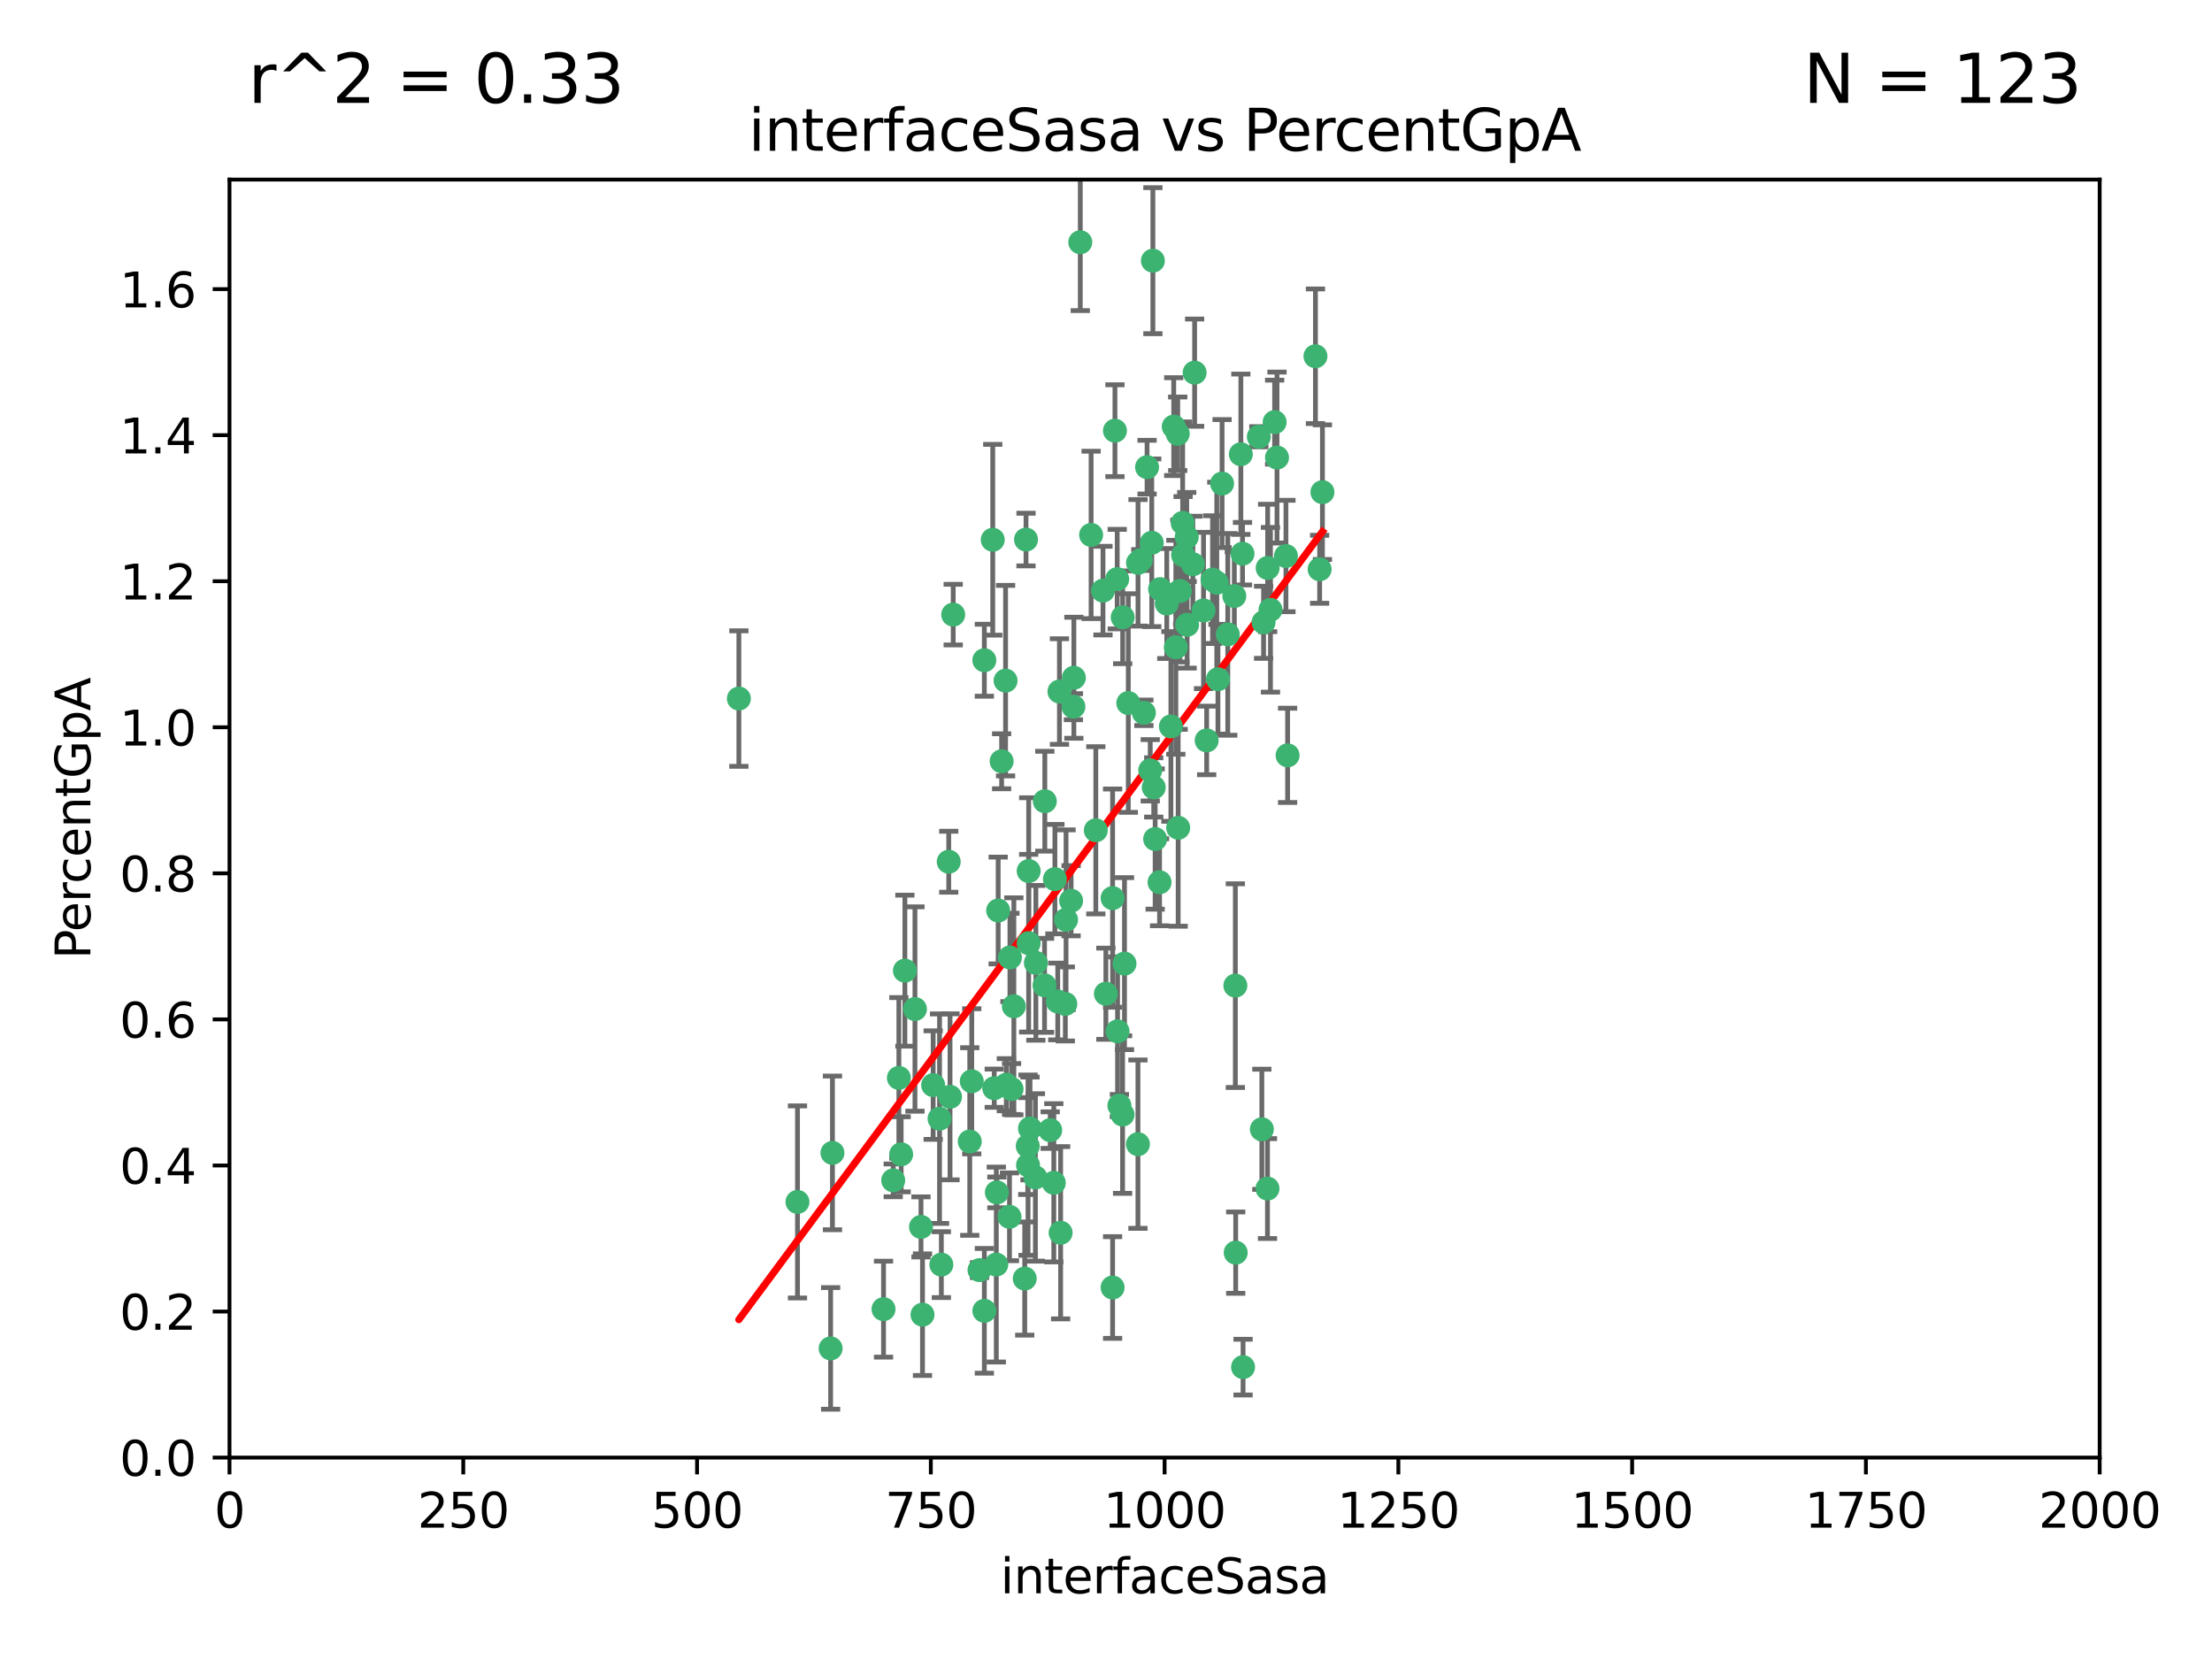 <?xml version="1.0" encoding="utf-8" standalone="no"?>
<!DOCTYPE svg PUBLIC "-//W3C//DTD SVG 1.1//EN"
  "http://www.w3.org/Graphics/SVG/1.1/DTD/svg11.dtd">
<svg xmlns:xlink="http://www.w3.org/1999/xlink" width="460.8pt" height="345.6pt" viewBox="0 0 460.8 345.6" xmlns="http://www.w3.org/2000/svg" version="1.1">
 <defs>
  <style type="text/css">*{stroke-linejoin: round; stroke-linecap: butt}</style>
 </defs>
 <g id="figure_1">
  <g id="patch_1">
   <path d="M 0 345.6 
L 460.8 345.6 
L 460.8 0 
L 0 0 
z
" style="fill: #ffffff"/>
  </g>
  <g id="axes_1">
   <g id="patch_2">
    <path d="M 47.81 303.64 
L 437.4 303.64 
L 437.4 37.411 
L 47.81 37.411 
z
" style="fill: #ffffff"/>
   </g>
   <g id="PathCollection_1">
    <defs>
     <path id="m204c068c14" d="M 0 1.118 
C 0.297 1.118 0.581 1 0.791 0.791 
C 1 0.581 1.118 0.297 1.118 0 
C 1.118 -0.297 1 -0.581 0.791 -0.791 
C 0.581 -1 0.297 -1.118 0 -1.118 
C -0.297 -1.118 -0.581 -1 -0.791 -0.791 
C -1 -0.581 -1.118 -0.297 -1.118 0 
C -1.118 0.297 -1 0.581 -0.791 0.791 
C -0.581 1 -0.297 1.118 0 1.118 
z
" style="stroke: #3cb371"/>
    </defs>
    <g clip-path="url(#p0365024c83)">
     <use xlink:href="#m204c068c14" x="275.486" y="102.526" style="fill: #3cb371; stroke: #3cb371"/>
     <use xlink:href="#m204c068c14" x="274.906" y="118.592" style="fill: #3cb371; stroke: #3cb371"/>
     <use xlink:href="#m204c068c14" x="258.839" y="115.347" style="fill: #3cb371; stroke: #3cb371"/>
     <use xlink:href="#m204c068c14" x="266.025" y="95.318" style="fill: #3cb371; stroke: #3cb371"/>
     <use xlink:href="#m204c068c14" x="274.033" y="74.211" style="fill: #3cb371; stroke: #3cb371"/>
     <use xlink:href="#m204c068c14" x="244.948" y="134.836" style="fill: #3cb371; stroke: #3cb371"/>
     <use xlink:href="#m204c068c14" x="245.342" y="90.362" style="fill: #3cb371; stroke: #3cb371"/>
     <use xlink:href="#m204c068c14" x="238.294" y="148.487" style="fill: #3cb371; stroke: #3cb371"/>
     <use xlink:href="#m204c068c14" x="265.53" y="87.939" style="fill: #3cb371; stroke: #3cb371"/>
     <use xlink:href="#m204c068c14" x="240.166" y="54.304" style="fill: #3cb371; stroke: #3cb371"/>
     <use xlink:href="#m204c068c14" x="233.876" y="128.593" style="fill: #3cb371; stroke: #3cb371"/>
     <use xlink:href="#m204c068c14" x="246.37" y="108.935" style="fill: #3cb371; stroke: #3cb371"/>
     <use xlink:href="#m204c068c14" x="247.296" y="130.157" style="fill: #3cb371; stroke: #3cb371"/>
     <use xlink:href="#m204c068c14" x="231.774" y="187.094" style="fill: #3cb371; stroke: #3cb371"/>
     <use xlink:href="#m204c068c14" x="238.956" y="97.317" style="fill: #3cb371; stroke: #3cb371"/>
     <use xlink:href="#m204c068c14" x="243.059" y="125.723" style="fill: #3cb371; stroke: #3cb371"/>
     <use xlink:href="#m204c068c14" x="230.374" y="207.013" style="fill: #3cb371; stroke: #3cb371"/>
     <use xlink:href="#m204c068c14" x="267.887" y="115.829" style="fill: #3cb371; stroke: #3cb371"/>
     <use xlink:href="#m204c068c14" x="245.788" y="123.117" style="fill: #3cb371; stroke: #3cb371"/>
     <use xlink:href="#m204c068c14" x="219.756" y="183.14" style="fill: #3cb371; stroke: #3cb371"/>
     <use xlink:href="#m204c068c14" x="220.702" y="144.057" style="fill: #3cb371; stroke: #3cb371"/>
     <use xlink:href="#m204c068c14" x="217.656" y="166.909" style="fill: #3cb371; stroke: #3cb371"/>
     <use xlink:href="#m204c068c14" x="244.508" y="88.874" style="fill: #3cb371; stroke: #3cb371"/>
     <use xlink:href="#m204c068c14" x="221.928" y="209.141" style="fill: #3cb371; stroke: #3cb371"/>
     <use xlink:href="#m204c068c14" x="166.13" y="250.385" style="fill: #3cb371; stroke: #3cb371"/>
     <use xlink:href="#m204c068c14" x="250.718" y="127.171" style="fill: #3cb371; stroke: #3cb371"/>
     <use xlink:href="#m204c068c14" x="245.435" y="172.439" style="fill: #3cb371; stroke: #3cb371"/>
     <use xlink:href="#m204c068c14" x="264.664" y="127.028" style="fill: #3cb371; stroke: #3cb371"/>
     <use xlink:href="#m204c068c14" x="191.859" y="255.586" style="fill: #3cb371; stroke: #3cb371"/>
     <use xlink:href="#m204c068c14" x="240.345" y="164.032" style="fill: #3cb371; stroke: #3cb371"/>
     <use xlink:href="#m204c068c14" x="196.1" y="263.443" style="fill: #3cb371; stroke: #3cb371"/>
     <use xlink:href="#m204c068c14" x="229.772" y="123.038" style="fill: #3cb371; stroke: #3cb371"/>
     <use xlink:href="#m204c068c14" x="257.131" y="124.161" style="fill: #3cb371; stroke: #3cb371"/>
     <use xlink:href="#m204c068c14" x="153.919" y="145.522" style="fill: #3cb371; stroke: #3cb371"/>
     <use xlink:href="#m204c068c14" x="268.23" y="157.353" style="fill: #3cb371; stroke: #3cb371"/>
     <use xlink:href="#m204c068c14" x="206.808" y="112.441" style="fill: #3cb371; stroke: #3cb371"/>
     <use xlink:href="#m204c068c14" x="246.456" y="115.624" style="fill: #3cb371; stroke: #3cb371"/>
     <use xlink:href="#m204c068c14" x="252.596" y="120.746" style="fill: #3cb371; stroke: #3cb371"/>
     <use xlink:href="#m204c068c14" x="239.93" y="113.07" style="fill: #3cb371; stroke: #3cb371"/>
     <use xlink:href="#m204c068c14" x="215.791" y="200.575" style="fill: #3cb371; stroke: #3cb371"/>
     <use xlink:href="#m204c068c14" x="232.737" y="120.64" style="fill: #3cb371; stroke: #3cb371"/>
     <use xlink:href="#m204c068c14" x="225.044" y="50.463" style="fill: #3cb371; stroke: #3cb371"/>
     <use xlink:href="#m204c068c14" x="264.075" y="118.317" style="fill: #3cb371; stroke: #3cb371"/>
     <use xlink:href="#m204c068c14" x="255.769" y="132.151" style="fill: #3cb371; stroke: #3cb371"/>
     <use xlink:href="#m204c068c14" x="248.492" y="117.548" style="fill: #3cb371; stroke: #3cb371"/>
     <use xlink:href="#m204c068c14" x="233.191" y="230.303" style="fill: #3cb371; stroke: #3cb371"/>
     <use xlink:href="#m204c068c14" x="205.058" y="273.067" style="fill: #3cb371; stroke: #3cb371"/>
     <use xlink:href="#m204c068c14" x="198.57" y="128.033" style="fill: #3cb371; stroke: #3cb371"/>
     <use xlink:href="#m204c068c14" x="241.67" y="122.726" style="fill: #3cb371; stroke: #3cb371"/>
     <use xlink:href="#m204c068c14" x="213.736" y="112.4" style="fill: #3cb371; stroke: #3cb371"/>
     <use xlink:href="#m204c068c14" x="253.48" y="121.39" style="fill: #3cb371; stroke: #3cb371"/>
     <use xlink:href="#m204c068c14" x="227.298" y="111.43" style="fill: #3cb371; stroke: #3cb371"/>
     <use xlink:href="#m204c068c14" x="257.419" y="260.948" style="fill: #3cb371; stroke: #3cb371"/>
     <use xlink:href="#m204c068c14" x="223.706" y="141.186" style="fill: #3cb371; stroke: #3cb371"/>
     <use xlink:href="#m204c068c14" x="254.581" y="100.735" style="fill: #3cb371; stroke: #3cb371"/>
     <use xlink:href="#m204c068c14" x="218.778" y="235.426" style="fill: #3cb371; stroke: #3cb371"/>
     <use xlink:href="#m204c068c14" x="223.131" y="187.642" style="fill: #3cb371; stroke: #3cb371"/>
     <use xlink:href="#m204c068c14" x="222.078" y="191.601" style="fill: #3cb371; stroke: #3cb371"/>
     <use xlink:href="#m204c068c14" x="262.238" y="90.985" style="fill: #3cb371; stroke: #3cb371"/>
     <use xlink:href="#m204c068c14" x="237.649" y="116.663" style="fill: #3cb371; stroke: #3cb371"/>
     <use xlink:href="#m204c068c14" x="237.069" y="117.25" style="fill: #3cb371; stroke: #3cb371"/>
     <use xlink:href="#m204c068c14" x="262.866" y="235.252" style="fill: #3cb371; stroke: #3cb371"/>
     <use xlink:href="#m204c068c14" x="231.776" y="268.209" style="fill: #3cb371; stroke: #3cb371"/>
     <use xlink:href="#m204c068c14" x="207.67" y="248.399" style="fill: #3cb371; stroke: #3cb371"/>
     <use xlink:href="#m204c068c14" x="214.099" y="238.745" style="fill: #3cb371; stroke: #3cb371"/>
     <use xlink:href="#m204c068c14" x="214.288" y="196.482" style="fill: #3cb371; stroke: #3cb371"/>
     <use xlink:href="#m204c068c14" x="210.388" y="199.457" style="fill: #3cb371; stroke: #3cb371"/>
     <use xlink:href="#m204c068c14" x="186.074" y="245.891" style="fill: #3cb371; stroke: #3cb371"/>
     <use xlink:href="#m204c068c14" x="173.034" y="280.897" style="fill: #3cb371; stroke: #3cb371"/>
     <use xlink:href="#m204c068c14" x="195.724" y="233.04" style="fill: #3cb371; stroke: #3cb371"/>
     <use xlink:href="#m204c068c14" x="247.216" y="111.877" style="fill: #3cb371; stroke: #3cb371"/>
     <use xlink:href="#m204c068c14" x="214.295" y="181.451" style="fill: #3cb371; stroke: #3cb371"/>
     <use xlink:href="#m204c068c14" x="187.252" y="224.544" style="fill: #3cb371; stroke: #3cb371"/>
     <use xlink:href="#m204c068c14" x="214.568" y="235.075" style="fill: #3cb371; stroke: #3cb371"/>
     <use xlink:href="#m204c068c14" x="213.471" y="266.343" style="fill: #3cb371; stroke: #3cb371"/>
     <use xlink:href="#m204c068c14" x="187.729" y="240.46" style="fill: #3cb371; stroke: #3cb371"/>
     <use xlink:href="#m204c068c14" x="211.206" y="209.633" style="fill: #3cb371; stroke: #3cb371"/>
     <use xlink:href="#m204c068c14" x="207.117" y="226.694" style="fill: #3cb371; stroke: #3cb371"/>
     <use xlink:href="#m204c068c14" x="234.254" y="200.742" style="fill: #3cb371; stroke: #3cb371"/>
     <use xlink:href="#m204c068c14" x="197.907" y="228.491" style="fill: #3cb371; stroke: #3cb371"/>
     <use xlink:href="#m204c068c14" x="210.729" y="226.863" style="fill: #3cb371; stroke: #3cb371"/>
     <use xlink:href="#m204c068c14" x="232.265" y="89.722" style="fill: #3cb371; stroke: #3cb371"/>
     <use xlink:href="#m204c068c14" x="228.278" y="172.967" style="fill: #3cb371; stroke: #3cb371"/>
     <use xlink:href="#m204c068c14" x="258.492" y="94.622" style="fill: #3cb371; stroke: #3cb371"/>
     <use xlink:href="#m204c068c14" x="205.056" y="137.537" style="fill: #3cb371; stroke: #3cb371"/>
     <use xlink:href="#m204c068c14" x="173.416" y="240.17" style="fill: #3cb371; stroke: #3cb371"/>
     <use xlink:href="#m204c068c14" x="220.348" y="208.627" style="fill: #3cb371; stroke: #3cb371"/>
     <use xlink:href="#m204c068c14" x="237.053" y="238.351" style="fill: #3cb371; stroke: #3cb371"/>
     <use xlink:href="#m204c068c14" x="207.548" y="263.429" style="fill: #3cb371; stroke: #3cb371"/>
     <use xlink:href="#m204c068c14" x="210.296" y="253.486" style="fill: #3cb371; stroke: #3cb371"/>
     <use xlink:href="#m204c068c14" x="192.173" y="273.866" style="fill: #3cb371; stroke: #3cb371"/>
     <use xlink:href="#m204c068c14" x="217.595" y="205.263" style="fill: #3cb371; stroke: #3cb371"/>
     <use xlink:href="#m204c068c14" x="232.809" y="214.843" style="fill: #3cb371; stroke: #3cb371"/>
     <use xlink:href="#m204c068c14" x="253.722" y="141.497" style="fill: #3cb371; stroke: #3cb371"/>
     <use xlink:href="#m204c068c14" x="264.04" y="247.6" style="fill: #3cb371; stroke: #3cb371"/>
     <use xlink:href="#m204c068c14" x="204.049" y="264.585" style="fill: #3cb371; stroke: #3cb371"/>
     <use xlink:href="#m204c068c14" x="219.526" y="246.398" style="fill: #3cb371; stroke: #3cb371"/>
     <use xlink:href="#m204c068c14" x="220.948" y="256.806" style="fill: #3cb371; stroke: #3cb371"/>
     <use xlink:href="#m204c068c14" x="194.395" y="226.045" style="fill: #3cb371; stroke: #3cb371"/>
     <use xlink:href="#m204c068c14" x="239.615" y="160.464" style="fill: #3cb371; stroke: #3cb371"/>
     <use xlink:href="#m204c068c14" x="257.347" y="205.321" style="fill: #3cb371; stroke: #3cb371"/>
     <use xlink:href="#m204c068c14" x="241.557" y="183.793" style="fill: #3cb371; stroke: #3cb371"/>
     <use xlink:href="#m204c068c14" x="263.228" y="129.634" style="fill: #3cb371; stroke: #3cb371"/>
     <use xlink:href="#m204c068c14" x="233.853" y="232.184" style="fill: #3cb371; stroke: #3cb371"/>
     <use xlink:href="#m204c068c14" x="207.937" y="189.677" style="fill: #3cb371; stroke: #3cb371"/>
     <use xlink:href="#m204c068c14" x="251.371" y="154.242" style="fill: #3cb371; stroke: #3cb371"/>
     <use xlink:href="#m204c068c14" x="214.161" y="242.728" style="fill: #3cb371; stroke: #3cb371"/>
     <use xlink:href="#m204c068c14" x="223.611" y="147.219" style="fill: #3cb371; stroke: #3cb371"/>
     <use xlink:href="#m204c068c14" x="240.64" y="174.785" style="fill: #3cb371; stroke: #3cb371"/>
     <use xlink:href="#m204c068c14" x="258.954" y="284.794" style="fill: #3cb371; stroke: #3cb371"/>
     <use xlink:href="#m204c068c14" x="202.019" y="237.798" style="fill: #3cb371; stroke: #3cb371"/>
     <use xlink:href="#m204c068c14" x="190.603" y="210.197" style="fill: #3cb371; stroke: #3cb371"/>
     <use xlink:href="#m204c068c14" x="235.045" y="146.454" style="fill: #3cb371; stroke: #3cb371"/>
     <use xlink:href="#m204c068c14" x="209.638" y="225.964" style="fill: #3cb371; stroke: #3cb371"/>
     <use xlink:href="#m204c068c14" x="209.48" y="141.79" style="fill: #3cb371; stroke: #3cb371"/>
     <use xlink:href="#m204c068c14" x="243.922" y="151.336" style="fill: #3cb371; stroke: #3cb371"/>
     <use xlink:href="#m204c068c14" x="248.862" y="77.63" style="fill: #3cb371; stroke: #3cb371"/>
     <use xlink:href="#m204c068c14" x="197.639" y="179.513" style="fill: #3cb371; stroke: #3cb371"/>
     <use xlink:href="#m204c068c14" x="188.507" y="202.204" style="fill: #3cb371; stroke: #3cb371"/>
     <use xlink:href="#m204c068c14" x="208.658" y="158.587" style="fill: #3cb371; stroke: #3cb371"/>
     <use xlink:href="#m204c068c14" x="184.055" y="272.718" style="fill: #3cb371; stroke: #3cb371"/>
     <use xlink:href="#m204c068c14" x="202.434" y="225.255" style="fill: #3cb371; stroke: #3cb371"/>
     <use xlink:href="#m204c068c14" x="215.694" y="245.278" style="fill: #3cb371; stroke: #3cb371"/>
    </g>
   </g>
   <g id="matplotlib.axis_1">
    <g id="xtick_1">
     <g id="line2d_1">
      <defs>
       <path id="m5fc7d6daa5" d="M 0 0 
L 0 3.5 
" style="stroke: #000000; stroke-width: 0.8"/>
      </defs>
      <g>
       <use xlink:href="#m5fc7d6daa5" x="47.81" y="303.64" style="stroke: #000000; stroke-width: 0.8"/>
      </g>
     </g>
     <g id="text_1">
      <!-- 0 -->
      <g transform="translate(44.629 318.238)scale(0.1 -0.1)">
       <defs>
        <path id="DejaVuSans-30" d="M 2034 4250 
Q 1547 4250 1301 3770 
Q 1056 3291 1056 2328 
Q 1056 1369 1301 889 
Q 1547 409 2034 409 
Q 2525 409 2770 889 
Q 3016 1369 3016 2328 
Q 3016 3291 2770 3770 
Q 2525 4250 2034 4250 
z
M 2034 4750 
Q 2819 4750 3233 4129 
Q 3647 3509 3647 2328 
Q 3647 1150 3233 529 
Q 2819 -91 2034 -91 
Q 1250 -91 836 529 
Q 422 1150 422 2328 
Q 422 3509 836 4129 
Q 1250 4750 2034 4750 
z
" transform="scale(0.016)"/>
       </defs>
       <use xlink:href="#DejaVuSans-30"/>
      </g>
     </g>
    </g>
    <g id="xtick_2">
     <g id="line2d_2">
      <g>
       <use xlink:href="#m5fc7d6daa5" x="96.509" y="303.64" style="stroke: #000000; stroke-width: 0.8"/>
      </g>
     </g>
     <g id="text_2">
      <!-- 250 -->
      <g transform="translate(86.965 318.238)scale(0.1 -0.1)">
       <defs>
        <path id="DejaVuSans-32" d="M 1228 531 
L 3431 531 
L 3431 0 
L 469 0 
L 469 531 
Q 828 903 1448 1529 
Q 2069 2156 2228 2338 
Q 2531 2678 2651 2914 
Q 2772 3150 2772 3378 
Q 2772 3750 2511 3984 
Q 2250 4219 1831 4219 
Q 1534 4219 1204 4116 
Q 875 4013 500 3803 
L 500 4441 
Q 881 4594 1212 4672 
Q 1544 4750 1819 4750 
Q 2544 4750 2975 4387 
Q 3406 4025 3406 3419 
Q 3406 3131 3298 2873 
Q 3191 2616 2906 2266 
Q 2828 2175 2409 1742 
Q 1991 1309 1228 531 
z
" transform="scale(0.016)"/>
        <path id="DejaVuSans-35" d="M 691 4666 
L 3169 4666 
L 3169 4134 
L 1269 4134 
L 1269 2991 
Q 1406 3038 1543 3061 
Q 1681 3084 1819 3084 
Q 2600 3084 3056 2656 
Q 3513 2228 3513 1497 
Q 3513 744 3044 326 
Q 2575 -91 1722 -91 
Q 1428 -91 1123 -41 
Q 819 9 494 109 
L 494 744 
Q 775 591 1075 516 
Q 1375 441 1709 441 
Q 2250 441 2565 725 
Q 2881 1009 2881 1497 
Q 2881 1984 2565 2268 
Q 2250 2553 1709 2553 
Q 1456 2553 1204 2497 
Q 953 2441 691 2322 
L 691 4666 
z
" transform="scale(0.016)"/>
       </defs>
       <use xlink:href="#DejaVuSans-32"/>
       <use xlink:href="#DejaVuSans-35" x="63.623"/>
       <use xlink:href="#DejaVuSans-30" x="127.246"/>
      </g>
     </g>
    </g>
    <g id="xtick_3">
     <g id="line2d_3">
      <g>
       <use xlink:href="#m5fc7d6daa5" x="145.208" y="303.64" style="stroke: #000000; stroke-width: 0.8"/>
      </g>
     </g>
     <g id="text_3">
      <!-- 500 -->
      <g transform="translate(135.664 318.238)scale(0.1 -0.1)">
       <use xlink:href="#DejaVuSans-35"/>
       <use xlink:href="#DejaVuSans-30" x="63.623"/>
       <use xlink:href="#DejaVuSans-30" x="127.246"/>
      </g>
     </g>
    </g>
    <g id="xtick_4">
     <g id="line2d_4">
      <g>
       <use xlink:href="#m5fc7d6daa5" x="193.906" y="303.64" style="stroke: #000000; stroke-width: 0.8"/>
      </g>
     </g>
     <g id="text_4">
      <!-- 750 -->
      <g transform="translate(184.363 318.238)scale(0.1 -0.1)">
       <defs>
        <path id="DejaVuSans-37" d="M 525 4666 
L 3525 4666 
L 3525 4397 
L 1831 0 
L 1172 0 
L 2766 4134 
L 525 4134 
L 525 4666 
z
" transform="scale(0.016)"/>
       </defs>
       <use xlink:href="#DejaVuSans-37"/>
       <use xlink:href="#DejaVuSans-35" x="63.623"/>
       <use xlink:href="#DejaVuSans-30" x="127.246"/>
      </g>
     </g>
    </g>
    <g id="xtick_5">
     <g id="line2d_5">
      <g>
       <use xlink:href="#m5fc7d6daa5" x="242.605" y="303.64" style="stroke: #000000; stroke-width: 0.8"/>
      </g>
     </g>
     <g id="text_5">
      <!-- 1000 -->
      <g transform="translate(229.88 318.238)scale(0.1 -0.1)">
       <defs>
        <path id="DejaVuSans-31" d="M 794 531 
L 1825 531 
L 1825 4091 
L 703 3866 
L 703 4441 
L 1819 4666 
L 2450 4666 
L 2450 531 
L 3481 531 
L 3481 0 
L 794 0 
L 794 531 
z
" transform="scale(0.016)"/>
       </defs>
       <use xlink:href="#DejaVuSans-31"/>
       <use xlink:href="#DejaVuSans-30" x="63.623"/>
       <use xlink:href="#DejaVuSans-30" x="127.246"/>
       <use xlink:href="#DejaVuSans-30" x="190.869"/>
      </g>
     </g>
    </g>
    <g id="xtick_6">
     <g id="line2d_6">
      <g>
       <use xlink:href="#m5fc7d6daa5" x="291.304" y="303.64" style="stroke: #000000; stroke-width: 0.8"/>
      </g>
     </g>
     <g id="text_6">
      <!-- 1250 -->
      <g transform="translate(278.579 318.238)scale(0.1 -0.1)">
       <use xlink:href="#DejaVuSans-31"/>
       <use xlink:href="#DejaVuSans-32" x="63.623"/>
       <use xlink:href="#DejaVuSans-35" x="127.246"/>
       <use xlink:href="#DejaVuSans-30" x="190.869"/>
      </g>
     </g>
    </g>
    <g id="xtick_7">
     <g id="line2d_7">
      <g>
       <use xlink:href="#m5fc7d6daa5" x="340.002" y="303.64" style="stroke: #000000; stroke-width: 0.8"/>
      </g>
     </g>
     <g id="text_7">
      <!-- 1500 -->
      <g transform="translate(327.277 318.238)scale(0.1 -0.1)">
       <use xlink:href="#DejaVuSans-31"/>
       <use xlink:href="#DejaVuSans-35" x="63.623"/>
       <use xlink:href="#DejaVuSans-30" x="127.246"/>
       <use xlink:href="#DejaVuSans-30" x="190.869"/>
      </g>
     </g>
    </g>
    <g id="xtick_8">
     <g id="line2d_8">
      <g>
       <use xlink:href="#m5fc7d6daa5" x="388.701" y="303.64" style="stroke: #000000; stroke-width: 0.8"/>
      </g>
     </g>
     <g id="text_8">
      <!-- 1750 -->
      <g transform="translate(375.976 318.238)scale(0.1 -0.1)">
       <use xlink:href="#DejaVuSans-31"/>
       <use xlink:href="#DejaVuSans-37" x="63.623"/>
       <use xlink:href="#DejaVuSans-35" x="127.246"/>
       <use xlink:href="#DejaVuSans-30" x="190.869"/>
      </g>
     </g>
    </g>
    <g id="xtick_9">
     <g id="line2d_9">
      <g>
       <use xlink:href="#m5fc7d6daa5" x="437.4" y="303.64" style="stroke: #000000; stroke-width: 0.8"/>
      </g>
     </g>
     <g id="text_9">
      <!-- 2000 -->
      <g transform="translate(424.675 318.238)scale(0.1 -0.1)">
       <use xlink:href="#DejaVuSans-32"/>
       <use xlink:href="#DejaVuSans-30" x="63.623"/>
       <use xlink:href="#DejaVuSans-30" x="127.246"/>
       <use xlink:href="#DejaVuSans-30" x="190.869"/>
      </g>
     </g>
    </g>
    <g id="text_10">
     <!-- interfaceSasa -->
     <g transform="translate(208.398 331.917)scale(0.1 -0.1)">
      <defs>
       <path id="DejaVuSans-69" d="M 603 3500 
L 1178 3500 
L 1178 0 
L 603 0 
L 603 3500 
z
M 603 4863 
L 1178 4863 
L 1178 4134 
L 603 4134 
L 603 4863 
z
" transform="scale(0.016)"/>
       <path id="DejaVuSans-6e" d="M 3513 2113 
L 3513 0 
L 2938 0 
L 2938 2094 
Q 2938 2591 2744 2837 
Q 2550 3084 2163 3084 
Q 1697 3084 1428 2787 
Q 1159 2491 1159 1978 
L 1159 0 
L 581 0 
L 581 3500 
L 1159 3500 
L 1159 2956 
Q 1366 3272 1645 3428 
Q 1925 3584 2291 3584 
Q 2894 3584 3203 3211 
Q 3513 2838 3513 2113 
z
" transform="scale(0.016)"/>
       <path id="DejaVuSans-74" d="M 1172 4494 
L 1172 3500 
L 2356 3500 
L 2356 3053 
L 1172 3053 
L 1172 1153 
Q 1172 725 1289 603 
Q 1406 481 1766 481 
L 2356 481 
L 2356 0 
L 1766 0 
Q 1100 0 847 248 
Q 594 497 594 1153 
L 594 3053 
L 172 3053 
L 172 3500 
L 594 3500 
L 594 4494 
L 1172 4494 
z
" transform="scale(0.016)"/>
       <path id="DejaVuSans-65" d="M 3597 1894 
L 3597 1613 
L 953 1613 
Q 991 1019 1311 708 
Q 1631 397 2203 397 
Q 2534 397 2845 478 
Q 3156 559 3463 722 
L 3463 178 
Q 3153 47 2828 -22 
Q 2503 -91 2169 -91 
Q 1331 -91 842 396 
Q 353 884 353 1716 
Q 353 2575 817 3079 
Q 1281 3584 2069 3584 
Q 2775 3584 3186 3129 
Q 3597 2675 3597 1894 
z
M 3022 2063 
Q 3016 2534 2758 2815 
Q 2500 3097 2075 3097 
Q 1594 3097 1305 2825 
Q 1016 2553 972 2059 
L 3022 2063 
z
" transform="scale(0.016)"/>
       <path id="DejaVuSans-72" d="M 2631 2963 
Q 2534 3019 2420 3045 
Q 2306 3072 2169 3072 
Q 1681 3072 1420 2755 
Q 1159 2438 1159 1844 
L 1159 0 
L 581 0 
L 581 3500 
L 1159 3500 
L 1159 2956 
Q 1341 3275 1631 3429 
Q 1922 3584 2338 3584 
Q 2397 3584 2469 3576 
Q 2541 3569 2628 3553 
L 2631 2963 
z
" transform="scale(0.016)"/>
       <path id="DejaVuSans-66" d="M 2375 4863 
L 2375 4384 
L 1825 4384 
Q 1516 4384 1395 4259 
Q 1275 4134 1275 3809 
L 1275 3500 
L 2222 3500 
L 2222 3053 
L 1275 3053 
L 1275 0 
L 697 0 
L 697 3053 
L 147 3053 
L 147 3500 
L 697 3500 
L 697 3744 
Q 697 4328 969 4595 
Q 1241 4863 1831 4863 
L 2375 4863 
z
" transform="scale(0.016)"/>
       <path id="DejaVuSans-61" d="M 2194 1759 
Q 1497 1759 1228 1600 
Q 959 1441 959 1056 
Q 959 750 1161 570 
Q 1363 391 1709 391 
Q 2188 391 2477 730 
Q 2766 1069 2766 1631 
L 2766 1759 
L 2194 1759 
z
M 3341 1997 
L 3341 0 
L 2766 0 
L 2766 531 
Q 2569 213 2275 61 
Q 1981 -91 1556 -91 
Q 1019 -91 701 211 
Q 384 513 384 1019 
Q 384 1609 779 1909 
Q 1175 2209 1959 2209 
L 2766 2209 
L 2766 2266 
Q 2766 2663 2505 2880 
Q 2244 3097 1772 3097 
Q 1472 3097 1187 3025 
Q 903 2953 641 2809 
L 641 3341 
Q 956 3463 1253 3523 
Q 1550 3584 1831 3584 
Q 2591 3584 2966 3190 
Q 3341 2797 3341 1997 
z
" transform="scale(0.016)"/>
       <path id="DejaVuSans-63" d="M 3122 3366 
L 3122 2828 
Q 2878 2963 2633 3030 
Q 2388 3097 2138 3097 
Q 1578 3097 1268 2742 
Q 959 2388 959 1747 
Q 959 1106 1268 751 
Q 1578 397 2138 397 
Q 2388 397 2633 464 
Q 2878 531 3122 666 
L 3122 134 
Q 2881 22 2623 -34 
Q 2366 -91 2075 -91 
Q 1284 -91 818 406 
Q 353 903 353 1747 
Q 353 2603 823 3093 
Q 1294 3584 2113 3584 
Q 2378 3584 2631 3529 
Q 2884 3475 3122 3366 
z
" transform="scale(0.016)"/>
       <path id="DejaVuSans-53" d="M 3425 4513 
L 3425 3897 
Q 3066 4069 2747 4153 
Q 2428 4238 2131 4238 
Q 1616 4238 1336 4038 
Q 1056 3838 1056 3469 
Q 1056 3159 1242 3001 
Q 1428 2844 1947 2747 
L 2328 2669 
Q 3034 2534 3370 2195 
Q 3706 1856 3706 1288 
Q 3706 609 3251 259 
Q 2797 -91 1919 -91 
Q 1588 -91 1214 -16 
Q 841 59 441 206 
L 441 856 
Q 825 641 1194 531 
Q 1563 422 1919 422 
Q 2459 422 2753 634 
Q 3047 847 3047 1241 
Q 3047 1584 2836 1778 
Q 2625 1972 2144 2069 
L 1759 2144 
Q 1053 2284 737 2584 
Q 422 2884 422 3419 
Q 422 4038 858 4394 
Q 1294 4750 2059 4750 
Q 2388 4750 2728 4690 
Q 3069 4631 3425 4513 
z
" transform="scale(0.016)"/>
       <path id="DejaVuSans-73" d="M 2834 3397 
L 2834 2853 
Q 2591 2978 2328 3040 
Q 2066 3103 1784 3103 
Q 1356 3103 1142 2972 
Q 928 2841 928 2578 
Q 928 2378 1081 2264 
Q 1234 2150 1697 2047 
L 1894 2003 
Q 2506 1872 2764 1633 
Q 3022 1394 3022 966 
Q 3022 478 2636 193 
Q 2250 -91 1575 -91 
Q 1294 -91 989 -36 
Q 684 19 347 128 
L 347 722 
Q 666 556 975 473 
Q 1284 391 1588 391 
Q 1994 391 2212 530 
Q 2431 669 2431 922 
Q 2431 1156 2273 1281 
Q 2116 1406 1581 1522 
L 1381 1569 
Q 847 1681 609 1914 
Q 372 2147 372 2553 
Q 372 3047 722 3315 
Q 1072 3584 1716 3584 
Q 2034 3584 2315 3537 
Q 2597 3491 2834 3397 
z
" transform="scale(0.016)"/>
      </defs>
      <use xlink:href="#DejaVuSans-69"/>
      <use xlink:href="#DejaVuSans-6e" x="27.783"/>
      <use xlink:href="#DejaVuSans-74" x="91.162"/>
      <use xlink:href="#DejaVuSans-65" x="130.371"/>
      <use xlink:href="#DejaVuSans-72" x="191.895"/>
      <use xlink:href="#DejaVuSans-66" x="233.008"/>
      <use xlink:href="#DejaVuSans-61" x="268.213"/>
      <use xlink:href="#DejaVuSans-63" x="329.492"/>
      <use xlink:href="#DejaVuSans-65" x="384.473"/>
      <use xlink:href="#DejaVuSans-53" x="445.996"/>
      <use xlink:href="#DejaVuSans-61" x="509.473"/>
      <use xlink:href="#DejaVuSans-73" x="570.752"/>
      <use xlink:href="#DejaVuSans-61" x="622.852"/>
     </g>
    </g>
   </g>
   <g id="matplotlib.axis_2">
    <g id="ytick_1">
     <g id="line2d_10">
      <defs>
       <path id="m814de00bb8" d="M 0 0 
L -3.5 0 
" style="stroke: #000000; stroke-width: 0.8"/>
      </defs>
      <g>
       <use xlink:href="#m814de00bb8" x="47.81" y="303.64" style="stroke: #000000; stroke-width: 0.8"/>
      </g>
     </g>
     <g id="text_11">
      <!-- 0.0 -->
      <g transform="translate(24.907 307.439)scale(0.1 -0.1)">
       <defs>
        <path id="DejaVuSans-2e" d="M 684 794 
L 1344 794 
L 1344 0 
L 684 0 
L 684 794 
z
" transform="scale(0.016)"/>
       </defs>
       <use xlink:href="#DejaVuSans-30"/>
       <use xlink:href="#DejaVuSans-2e" x="63.623"/>
       <use xlink:href="#DejaVuSans-30" x="95.41"/>
      </g>
     </g>
    </g>
    <g id="ytick_2">
     <g id="line2d_11">
      <g>
       <use xlink:href="#m814de00bb8" x="47.81" y="273.214" style="stroke: #000000; stroke-width: 0.8"/>
      </g>
     </g>
     <g id="text_12">
      <!-- 0.2 -->
      <g transform="translate(24.907 277.013)scale(0.1 -0.1)">
       <use xlink:href="#DejaVuSans-30"/>
       <use xlink:href="#DejaVuSans-2e" x="63.623"/>
       <use xlink:href="#DejaVuSans-32" x="95.41"/>
      </g>
     </g>
    </g>
    <g id="ytick_3">
     <g id="line2d_12">
      <g>
       <use xlink:href="#m814de00bb8" x="47.81" y="242.788" style="stroke: #000000; stroke-width: 0.8"/>
      </g>
     </g>
     <g id="text_13">
      <!-- 0.4 -->
      <g transform="translate(24.907 246.587)scale(0.1 -0.1)">
       <defs>
        <path id="DejaVuSans-34" d="M 2419 4116 
L 825 1625 
L 2419 1625 
L 2419 4116 
z
M 2253 4666 
L 3047 4666 
L 3047 1625 
L 3713 1625 
L 3713 1100 
L 3047 1100 
L 3047 0 
L 2419 0 
L 2419 1100 
L 313 1100 
L 313 1709 
L 2253 4666 
z
" transform="scale(0.016)"/>
       </defs>
       <use xlink:href="#DejaVuSans-30"/>
       <use xlink:href="#DejaVuSans-2e" x="63.623"/>
       <use xlink:href="#DejaVuSans-34" x="95.41"/>
      </g>
     </g>
    </g>
    <g id="ytick_4">
     <g id="line2d_13">
      <g>
       <use xlink:href="#m814de00bb8" x="47.81" y="212.362" style="stroke: #000000; stroke-width: 0.8"/>
      </g>
     </g>
     <g id="text_14">
      <!-- 0.6 -->
      <g transform="translate(24.907 216.161)scale(0.1 -0.1)">
       <defs>
        <path id="DejaVuSans-36" d="M 2113 2584 
Q 1688 2584 1439 2293 
Q 1191 2003 1191 1497 
Q 1191 994 1439 701 
Q 1688 409 2113 409 
Q 2538 409 2786 701 
Q 3034 994 3034 1497 
Q 3034 2003 2786 2293 
Q 2538 2584 2113 2584 
z
M 3366 4563 
L 3366 3988 
Q 3128 4100 2886 4159 
Q 2644 4219 2406 4219 
Q 1781 4219 1451 3797 
Q 1122 3375 1075 2522 
Q 1259 2794 1537 2939 
Q 1816 3084 2150 3084 
Q 2853 3084 3261 2657 
Q 3669 2231 3669 1497 
Q 3669 778 3244 343 
Q 2819 -91 2113 -91 
Q 1303 -91 875 529 
Q 447 1150 447 2328 
Q 447 3434 972 4092 
Q 1497 4750 2381 4750 
Q 2619 4750 2861 4703 
Q 3103 4656 3366 4563 
z
" transform="scale(0.016)"/>
       </defs>
       <use xlink:href="#DejaVuSans-30"/>
       <use xlink:href="#DejaVuSans-2e" x="63.623"/>
       <use xlink:href="#DejaVuSans-36" x="95.41"/>
      </g>
     </g>
    </g>
    <g id="ytick_5">
     <g id="line2d_14">
      <g>
       <use xlink:href="#m814de00bb8" x="47.81" y="181.935" style="stroke: #000000; stroke-width: 0.8"/>
      </g>
     </g>
     <g id="text_15">
      <!-- 0.8 -->
      <g transform="translate(24.907 185.735)scale(0.1 -0.1)">
       <defs>
        <path id="DejaVuSans-38" d="M 2034 2216 
Q 1584 2216 1326 1975 
Q 1069 1734 1069 1313 
Q 1069 891 1326 650 
Q 1584 409 2034 409 
Q 2484 409 2743 651 
Q 3003 894 3003 1313 
Q 3003 1734 2745 1975 
Q 2488 2216 2034 2216 
z
M 1403 2484 
Q 997 2584 770 2862 
Q 544 3141 544 3541 
Q 544 4100 942 4425 
Q 1341 4750 2034 4750 
Q 2731 4750 3128 4425 
Q 3525 4100 3525 3541 
Q 3525 3141 3298 2862 
Q 3072 2584 2669 2484 
Q 3125 2378 3379 2068 
Q 3634 1759 3634 1313 
Q 3634 634 3220 271 
Q 2806 -91 2034 -91 
Q 1263 -91 848 271 
Q 434 634 434 1313 
Q 434 1759 690 2068 
Q 947 2378 1403 2484 
z
M 1172 3481 
Q 1172 3119 1398 2916 
Q 1625 2713 2034 2713 
Q 2441 2713 2670 2916 
Q 2900 3119 2900 3481 
Q 2900 3844 2670 4047 
Q 2441 4250 2034 4250 
Q 1625 4250 1398 4047 
Q 1172 3844 1172 3481 
z
" transform="scale(0.016)"/>
       </defs>
       <use xlink:href="#DejaVuSans-30"/>
       <use xlink:href="#DejaVuSans-2e" x="63.623"/>
       <use xlink:href="#DejaVuSans-38" x="95.41"/>
      </g>
     </g>
    </g>
    <g id="ytick_6">
     <g id="line2d_15">
      <g>
       <use xlink:href="#m814de00bb8" x="47.81" y="151.509" style="stroke: #000000; stroke-width: 0.8"/>
      </g>
     </g>
     <g id="text_16">
      <!-- 1.0 -->
      <g transform="translate(24.907 155.308)scale(0.1 -0.1)">
       <use xlink:href="#DejaVuSans-31"/>
       <use xlink:href="#DejaVuSans-2e" x="63.623"/>
       <use xlink:href="#DejaVuSans-30" x="95.41"/>
      </g>
     </g>
    </g>
    <g id="ytick_7">
     <g id="line2d_16">
      <g>
       <use xlink:href="#m814de00bb8" x="47.81" y="121.083" style="stroke: #000000; stroke-width: 0.8"/>
      </g>
     </g>
     <g id="text_17">
      <!-- 1.2 -->
      <g transform="translate(24.907 124.882)scale(0.1 -0.1)">
       <use xlink:href="#DejaVuSans-31"/>
       <use xlink:href="#DejaVuSans-2e" x="63.623"/>
       <use xlink:href="#DejaVuSans-32" x="95.41"/>
      </g>
     </g>
    </g>
    <g id="ytick_8">
     <g id="line2d_17">
      <g>
       <use xlink:href="#m814de00bb8" x="47.81" y="90.657" style="stroke: #000000; stroke-width: 0.8"/>
      </g>
     </g>
     <g id="text_18">
      <!-- 1.4 -->
      <g transform="translate(24.907 94.456)scale(0.1 -0.1)">
       <use xlink:href="#DejaVuSans-31"/>
       <use xlink:href="#DejaVuSans-2e" x="63.623"/>
       <use xlink:href="#DejaVuSans-34" x="95.41"/>
      </g>
     </g>
    </g>
    <g id="ytick_9">
     <g id="line2d_18">
      <g>
       <use xlink:href="#m814de00bb8" x="47.81" y="60.231" style="stroke: #000000; stroke-width: 0.8"/>
      </g>
     </g>
     <g id="text_19">
      <!-- 1.6 -->
      <g transform="translate(24.907 64.03)scale(0.1 -0.1)">
       <use xlink:href="#DejaVuSans-31"/>
       <use xlink:href="#DejaVuSans-2e" x="63.623"/>
       <use xlink:href="#DejaVuSans-36" x="95.41"/>
      </g>
     </g>
    </g>
    <g id="text_20">
     <!-- PercentGpA -->
     <g transform="translate(18.827 199.802)rotate(-90)scale(0.1 -0.1)">
      <defs>
       <path id="DejaVuSans-50" d="M 1259 4147 
L 1259 2394 
L 2053 2394 
Q 2494 2394 2734 2622 
Q 2975 2850 2975 3272 
Q 2975 3691 2734 3919 
Q 2494 4147 2053 4147 
L 1259 4147 
z
M 628 4666 
L 2053 4666 
Q 2838 4666 3239 4311 
Q 3641 3956 3641 3272 
Q 3641 2581 3239 2228 
Q 2838 1875 2053 1875 
L 1259 1875 
L 1259 0 
L 628 0 
L 628 4666 
z
" transform="scale(0.016)"/>
       <path id="DejaVuSans-47" d="M 3809 666 
L 3809 1919 
L 2778 1919 
L 2778 2438 
L 4434 2438 
L 4434 434 
Q 4069 175 3628 42 
Q 3188 -91 2688 -91 
Q 1594 -91 976 548 
Q 359 1188 359 2328 
Q 359 3472 976 4111 
Q 1594 4750 2688 4750 
Q 3144 4750 3555 4637 
Q 3966 4525 4313 4306 
L 4313 3634 
Q 3963 3931 3569 4081 
Q 3175 4231 2741 4231 
Q 1884 4231 1454 3753 
Q 1025 3275 1025 2328 
Q 1025 1384 1454 906 
Q 1884 428 2741 428 
Q 3075 428 3337 486 
Q 3600 544 3809 666 
z
" transform="scale(0.016)"/>
       <path id="DejaVuSans-70" d="M 1159 525 
L 1159 -1331 
L 581 -1331 
L 581 3500 
L 1159 3500 
L 1159 2969 
Q 1341 3281 1617 3432 
Q 1894 3584 2278 3584 
Q 2916 3584 3314 3078 
Q 3713 2572 3713 1747 
Q 3713 922 3314 415 
Q 2916 -91 2278 -91 
Q 1894 -91 1617 61 
Q 1341 213 1159 525 
z
M 3116 1747 
Q 3116 2381 2855 2742 
Q 2594 3103 2138 3103 
Q 1681 3103 1420 2742 
Q 1159 2381 1159 1747 
Q 1159 1113 1420 752 
Q 1681 391 2138 391 
Q 2594 391 2855 752 
Q 3116 1113 3116 1747 
z
" transform="scale(0.016)"/>
       <path id="DejaVuSans-41" d="M 2188 4044 
L 1331 1722 
L 3047 1722 
L 2188 4044 
z
M 1831 4666 
L 2547 4666 
L 4325 0 
L 3669 0 
L 3244 1197 
L 1141 1197 
L 716 0 
L 50 0 
L 1831 4666 
z
" transform="scale(0.016)"/>
      </defs>
      <use xlink:href="#DejaVuSans-50"/>
      <use xlink:href="#DejaVuSans-65" x="56.678"/>
      <use xlink:href="#DejaVuSans-72" x="118.201"/>
      <use xlink:href="#DejaVuSans-63" x="157.064"/>
      <use xlink:href="#DejaVuSans-65" x="212.045"/>
      <use xlink:href="#DejaVuSans-6e" x="273.568"/>
      <use xlink:href="#DejaVuSans-74" x="336.947"/>
      <use xlink:href="#DejaVuSans-47" x="376.156"/>
      <use xlink:href="#DejaVuSans-70" x="453.646"/>
      <use xlink:href="#DejaVuSans-41" x="517.123"/>
     </g>
    </g>
   </g>
   <g id="LineCollection_1">
    <path d="M 275.486 116.551 
L 275.486 88.502 
" clip-path="url(#p0365024c83)" style="fill: none; stroke: #696969"/>
    <path d="M 274.906 125.671 
L 274.906 111.513 
" clip-path="url(#p0365024c83)" style="fill: none; stroke: #696969"/>
    <path d="M 258.839 121.856 
L 258.839 108.837 
" clip-path="url(#p0365024c83)" style="fill: none; stroke: #696969"/>
    <path d="M 266.025 113.125 
L 266.025 77.511 
" clip-path="url(#p0365024c83)" style="fill: none; stroke: #696969"/>
    <path d="M 274.033 88.233 
L 274.033 60.19 
" clip-path="url(#p0365024c83)" style="fill: none; stroke: #696969"/>
    <path d="M 244.948 157.119 
L 244.948 112.554 
" clip-path="url(#p0365024c83)" style="fill: none; stroke: #696969"/>
    <path d="M 245.342 98.017 
L 245.342 82.708 
" clip-path="url(#p0365024c83)" style="fill: none; stroke: #696969"/>
    <path d="M 238.294 151.141 
L 238.294 145.832 
" clip-path="url(#p0365024c83)" style="fill: none; stroke: #696969"/>
    <path d="M 265.53 96.688 
L 265.53 79.189 
" clip-path="url(#p0365024c83)" style="fill: none; stroke: #696969"/>
    <path d="M 240.166 69.514 
L 240.166 39.094 
" clip-path="url(#p0365024c83)" style="fill: none; stroke: #696969"/>
    <path d="M 233.876 138.259 
L 233.876 118.927 
" clip-path="url(#p0365024c83)" style="fill: none; stroke: #696969"/>
    <path d="M 246.37 129.975 
L 246.37 87.895 
" clip-path="url(#p0365024c83)" style="fill: none; stroke: #696969"/>
    <path d="M 247.296 139.176 
L 247.296 121.139 
" clip-path="url(#p0365024c83)" style="fill: none; stroke: #696969"/>
    <path d="M 231.774 209.823 
L 231.774 164.366 
" clip-path="url(#p0365024c83)" style="fill: none; stroke: #696969"/>
    <path d="M 238.956 102.911 
L 238.956 91.723 
" clip-path="url(#p0365024c83)" style="fill: none; stroke: #696969"/>
    <path d="M 243.059 137.173 
L 243.059 114.273 
" clip-path="url(#p0365024c83)" style="fill: none; stroke: #696969"/>
    <path d="M 230.374 216.511 
L 230.374 197.514 
" clip-path="url(#p0365024c83)" style="fill: none; stroke: #696969"/>
    <path d="M 267.887 127.434 
L 267.887 104.223 
" clip-path="url(#p0365024c83)" style="fill: none; stroke: #696969"/>
    <path d="M 245.788 137.906 
L 245.788 108.328 
" clip-path="url(#p0365024c83)" style="fill: none; stroke: #696969"/>
    <path d="M 219.756 194.535 
L 219.756 171.745 
" clip-path="url(#p0365024c83)" style="fill: none; stroke: #696969"/>
    <path d="M 220.702 155.054 
L 220.702 133.06 
" clip-path="url(#p0365024c83)" style="fill: none; stroke: #696969"/>
    <path d="M 217.656 177.313 
L 217.656 156.505 
" clip-path="url(#p0365024c83)" style="fill: none; stroke: #696969"/>
    <path d="M 244.508 99.068 
L 244.508 78.679 
" clip-path="url(#p0365024c83)" style="fill: none; stroke: #696969"/>
    <path d="M 221.928 216.853 
L 221.928 201.43 
" clip-path="url(#p0365024c83)" style="fill: none; stroke: #696969"/>
    <path d="M 166.13 270.394 
L 166.13 230.377 
" clip-path="url(#p0365024c83)" style="fill: none; stroke: #696969"/>
    <path d="M 250.718 143.45 
L 250.718 110.892 
" clip-path="url(#p0365024c83)" style="fill: none; stroke: #696969"/>
    <path d="M 245.435 192.948 
L 245.435 151.931 
" clip-path="url(#p0365024c83)" style="fill: none; stroke: #696969"/>
    <path d="M 264.664 144.184 
L 264.664 109.872 
" clip-path="url(#p0365024c83)" style="fill: none; stroke: #696969"/>
    <path d="M 191.859 261.846 
L 191.859 249.326 
" clip-path="url(#p0365024c83)" style="fill: none; stroke: #696969"/>
    <path d="M 240.345 170.206 
L 240.345 157.858 
" clip-path="url(#p0365024c83)" style="fill: none; stroke: #696969"/>
    <path d="M 196.1 270.302 
L 196.1 256.584 
" clip-path="url(#p0365024c83)" style="fill: none; stroke: #696969"/>
    <path d="M 229.772 132.269 
L 229.772 113.807 
" clip-path="url(#p0365024c83)" style="fill: none; stroke: #696969"/>
    <path d="M 257.131 133.371 
L 257.131 114.951 
" clip-path="url(#p0365024c83)" style="fill: none; stroke: #696969"/>
    <path d="M 153.919 159.637 
L 153.919 131.407 
" clip-path="url(#p0365024c83)" style="fill: none; stroke: #696969"/>
    <path d="M 268.23 167.175 
L 268.23 147.531 
" clip-path="url(#p0365024c83)" style="fill: none; stroke: #696969"/>
    <path d="M 206.808 132.308 
L 206.808 92.574 
" clip-path="url(#p0365024c83)" style="fill: none; stroke: #696969"/>
    <path d="M 246.456 127.805 
L 246.456 103.444 
" clip-path="url(#p0365024c83)" style="fill: none; stroke: #696969"/>
    <path d="M 252.596 134.052 
L 252.596 107.441 
" clip-path="url(#p0365024c83)" style="fill: none; stroke: #696969"/>
    <path d="M 239.93 130.531 
L 239.93 95.608 
" clip-path="url(#p0365024c83)" style="fill: none; stroke: #696969"/>
    <path d="M 215.791 216.692 
L 215.791 184.457 
" clip-path="url(#p0365024c83)" style="fill: none; stroke: #696969"/>
    <path d="M 232.737 131.008 
L 232.737 110.272 
" clip-path="url(#p0365024c83)" style="fill: none; stroke: #696969"/>
    <path d="M 225.044 64.704 
L 225.044 36.222 
" clip-path="url(#p0365024c83)" style="fill: none; stroke: #696969"/>
    <path d="M 264.075 131.588 
L 264.075 105.046 
" clip-path="url(#p0365024c83)" style="fill: none; stroke: #696969"/>
    <path d="M 255.769 153.161 
L 255.769 111.142 
" clip-path="url(#p0365024c83)" style="fill: none; stroke: #696969"/>
    <path d="M 248.492 127.556 
L 248.492 107.539 
" clip-path="url(#p0365024c83)" style="fill: none; stroke: #696969"/>
    <path d="M 233.191 232.607 
L 233.191 227.999 
" clip-path="url(#p0365024c83)" style="fill: none; stroke: #696969"/>
    <path d="M 205.058 286.059 
L 205.058 260.074 
" clip-path="url(#p0365024c83)" style="fill: none; stroke: #696969"/>
    <path d="M 198.57 134.352 
L 198.57 121.715 
" clip-path="url(#p0365024c83)" style="fill: none; stroke: #696969"/>
    <path d="M 241.67 124.287 
L 241.67 121.164 
" clip-path="url(#p0365024c83)" style="fill: none; stroke: #696969"/>
    <path d="M 213.736 117.881 
L 213.736 106.919 
" clip-path="url(#p0365024c83)" style="fill: none; stroke: #696969"/>
    <path d="M 253.48 142.334 
L 253.48 100.445 
" clip-path="url(#p0365024c83)" style="fill: none; stroke: #696969"/>
    <path d="M 227.298 128.867 
L 227.298 93.993 
" clip-path="url(#p0365024c83)" style="fill: none; stroke: #696969"/>
    <path d="M 257.419 269.417 
L 257.419 252.479 
" clip-path="url(#p0365024c83)" style="fill: none; stroke: #696969"/>
    <path d="M 223.706 153.788 
L 223.706 128.583 
" clip-path="url(#p0365024c83)" style="fill: none; stroke: #696969"/>
    <path d="M 254.581 114.065 
L 254.581 87.405 
" clip-path="url(#p0365024c83)" style="fill: none; stroke: #696969"/>
    <path d="M 218.778 239.235 
L 218.778 231.618 
" clip-path="url(#p0365024c83)" style="fill: none; stroke: #696969"/>
    <path d="M 223.131 194.952 
L 223.131 180.332 
" clip-path="url(#p0365024c83)" style="fill: none; stroke: #696969"/>
    <path d="M 222.078 210.328 
L 222.078 172.874 
" clip-path="url(#p0365024c83)" style="fill: none; stroke: #696969"/>
    <path d="M 262.238 93.09 
L 262.238 88.88 
" clip-path="url(#p0365024c83)" style="fill: none; stroke: #696969"/>
    <path d="M 237.649 118.845 
L 237.649 114.48 
" clip-path="url(#p0365024c83)" style="fill: none; stroke: #696969"/>
    <path d="M 237.069 130.424 
L 237.069 104.076 
" clip-path="url(#p0365024c83)" style="fill: none; stroke: #696969"/>
    <path d="M 262.866 247.774 
L 262.866 222.731 
" clip-path="url(#p0365024c83)" style="fill: none; stroke: #696969"/>
    <path d="M 231.776 278.801 
L 231.776 257.617 
" clip-path="url(#p0365024c83)" style="fill: none; stroke: #696969"/>
    <path d="M 207.67 251.602 
L 207.67 245.196 
" clip-path="url(#p0365024c83)" style="fill: none; stroke: #696969"/>
    <path d="M 214.099 248.833 
L 214.099 228.656 
" clip-path="url(#p0365024c83)" style="fill: none; stroke: #696969"/>
    <path d="M 214.288 214.989 
L 214.288 177.976 
" clip-path="url(#p0365024c83)" style="fill: none; stroke: #696969"/>
    <path d="M 210.388 208.661 
L 210.388 190.254 
" clip-path="url(#p0365024c83)" style="fill: none; stroke: #696969"/>
    <path d="M 186.074 249.307 
L 186.074 242.474 
" clip-path="url(#p0365024c83)" style="fill: none; stroke: #696969"/>
    <path d="M 173.034 293.564 
L 173.034 268.23 
" clip-path="url(#p0365024c83)" style="fill: none; stroke: #696969"/>
    <path d="M 195.724 254.859 
L 195.724 211.22 
" clip-path="url(#p0365024c83)" style="fill: none; stroke: #696969"/>
    <path d="M 247.216 121.164 
L 247.216 102.59 
" clip-path="url(#p0365024c83)" style="fill: none; stroke: #696969"/>
    <path d="M 214.295 196.715 
L 214.295 166.186 
" clip-path="url(#p0365024c83)" style="fill: none; stroke: #696969"/>
    <path d="M 187.252 241.275 
L 187.252 207.813 
" clip-path="url(#p0365024c83)" style="fill: none; stroke: #696969"/>
    <path d="M 214.568 245.783 
L 214.568 224.368 
" clip-path="url(#p0365024c83)" style="fill: none; stroke: #696969"/>
    <path d="M 213.471 278.137 
L 213.471 254.55 
" clip-path="url(#p0365024c83)" style="fill: none; stroke: #696969"/>
    <path d="M 187.729 248.283 
L 187.729 232.638 
" clip-path="url(#p0365024c83)" style="fill: none; stroke: #696969"/>
    <path d="M 211.206 232.235 
L 211.206 187.031 
" clip-path="url(#p0365024c83)" style="fill: none; stroke: #696969"/>
    <path d="M 207.117 230.679 
L 207.117 222.709 
" clip-path="url(#p0365024c83)" style="fill: none; stroke: #696969"/>
    <path d="M 234.254 218.655 
L 234.254 182.829 
" clip-path="url(#p0365024c83)" style="fill: none; stroke: #696969"/>
    <path d="M 197.907 245.782 
L 197.907 211.201 
" clip-path="url(#p0365024c83)" style="fill: none; stroke: #696969"/>
    <path d="M 210.729 232.164 
L 210.729 221.562 
" clip-path="url(#p0365024c83)" style="fill: none; stroke: #696969"/>
    <path d="M 232.265 99.288 
L 232.265 80.155 
" clip-path="url(#p0365024c83)" style="fill: none; stroke: #696969"/>
    <path d="M 228.278 190.388 
L 228.278 155.547 
" clip-path="url(#p0365024c83)" style="fill: none; stroke: #696969"/>
    <path d="M 258.492 111.321 
L 258.492 77.924 
" clip-path="url(#p0365024c83)" style="fill: none; stroke: #696969"/>
    <path d="M 205.056 145.036 
L 205.056 130.037 
" clip-path="url(#p0365024c83)" style="fill: none; stroke: #696969"/>
    <path d="M 173.416 256.178 
L 173.416 224.163 
" clip-path="url(#p0365024c83)" style="fill: none; stroke: #696969"/>
    <path d="M 220.348 216.618 
L 220.348 200.636 
" clip-path="url(#p0365024c83)" style="fill: none; stroke: #696969"/>
    <path d="M 237.053 255.886 
L 237.053 220.815 
" clip-path="url(#p0365024c83)" style="fill: none; stroke: #696969"/>
    <path d="M 207.548 283.728 
L 207.548 243.13 
" clip-path="url(#p0365024c83)" style="fill: none; stroke: #696969"/>
    <path d="M 210.296 262.628 
L 210.296 244.343 
" clip-path="url(#p0365024c83)" style="fill: none; stroke: #696969"/>
    <path d="M 192.173 286.536 
L 192.173 261.196 
" clip-path="url(#p0365024c83)" style="fill: none; stroke: #696969"/>
    <path d="M 217.595 215.051 
L 217.595 195.476 
" clip-path="url(#p0365024c83)" style="fill: none; stroke: #696969"/>
    <path d="M 232.809 230.338 
L 232.809 199.348 
" clip-path="url(#p0365024c83)" style="fill: none; stroke: #696969"/>
    <path d="M 253.722 152.925 
L 253.722 130.07 
" clip-path="url(#p0365024c83)" style="fill: none; stroke: #696969"/>
    <path d="M 264.04 258.005 
L 264.04 237.194 
" clip-path="url(#p0365024c83)" style="fill: none; stroke: #696969"/>
    <path d="M 204.049 266.135 
L 204.049 263.035 
" clip-path="url(#p0365024c83)" style="fill: none; stroke: #696969"/>
    <path d="M 219.526 262.879 
L 219.526 229.916 
" clip-path="url(#p0365024c83)" style="fill: none; stroke: #696969"/>
    <path d="M 220.948 274.747 
L 220.948 238.864 
" clip-path="url(#p0365024c83)" style="fill: none; stroke: #696969"/>
    <path d="M 194.395 237.349 
L 194.395 214.741 
" clip-path="url(#p0365024c83)" style="fill: none; stroke: #696969"/>
    <path d="M 239.615 166.859 
L 239.615 154.07 
" clip-path="url(#p0365024c83)" style="fill: none; stroke: #696969"/>
    <path d="M 257.347 226.542 
L 257.347 184.101 
" clip-path="url(#p0365024c83)" style="fill: none; stroke: #696969"/>
    <path d="M 241.557 192.858 
L 241.557 174.727 
" clip-path="url(#p0365024c83)" style="fill: none; stroke: #696969"/>
    <path d="M 263.228 137.148 
L 263.228 122.121 
" clip-path="url(#p0365024c83)" style="fill: none; stroke: #696969"/>
    <path d="M 233.853 248.599 
L 233.853 215.768 
" clip-path="url(#p0365024c83)" style="fill: none; stroke: #696969"/>
    <path d="M 207.937 200.8 
L 207.937 178.554 
" clip-path="url(#p0365024c83)" style="fill: none; stroke: #696969"/>
    <path d="M 251.371 161.382 
L 251.371 147.102 
" clip-path="url(#p0365024c83)" style="fill: none; stroke: #696969"/>
    <path d="M 214.161 261.509 
L 214.161 223.947 
" clip-path="url(#p0365024c83)" style="fill: none; stroke: #696969"/>
    <path d="M 223.611 149.931 
L 223.611 144.506 
" clip-path="url(#p0365024c83)" style="fill: none; stroke: #696969"/>
    <path d="M 240.64 189.396 
L 240.64 160.174 
" clip-path="url(#p0365024c83)" style="fill: none; stroke: #696969"/>
    <path d="M 258.954 290.597 
L 258.954 278.99 
" clip-path="url(#p0365024c83)" style="fill: none; stroke: #696969"/>
    <path d="M 202.019 257.338 
L 202.019 218.259 
" clip-path="url(#p0365024c83)" style="fill: none; stroke: #696969"/>
    <path d="M 190.603 231.483 
L 190.603 188.911 
" clip-path="url(#p0365024c83)" style="fill: none; stroke: #696969"/>
    <path d="M 235.045 169.221 
L 235.045 123.686 
" clip-path="url(#p0365024c83)" style="fill: none; stroke: #696969"/>
    <path d="M 209.638 231.4 
L 209.638 220.527 
" clip-path="url(#p0365024c83)" style="fill: none; stroke: #696969"/>
    <path d="M 209.48 161.635 
L 209.48 121.944 
" clip-path="url(#p0365024c83)" style="fill: none; stroke: #696969"/>
    <path d="M 243.922 171.095 
L 243.922 131.576 
" clip-path="url(#p0365024c83)" style="fill: none; stroke: #696969"/>
    <path d="M 248.862 88.796 
L 248.862 66.463 
" clip-path="url(#p0365024c83)" style="fill: none; stroke: #696969"/>
    <path d="M 197.639 185.864 
L 197.639 173.162 
" clip-path="url(#p0365024c83)" style="fill: none; stroke: #696969"/>
    <path d="M 188.507 217.934 
L 188.507 186.473 
" clip-path="url(#p0365024c83)" style="fill: none; stroke: #696969"/>
    <path d="M 208.658 164.314 
L 208.658 152.86 
" clip-path="url(#p0365024c83)" style="fill: none; stroke: #696969"/>
    <path d="M 184.055 282.712 
L 184.055 262.724 
" clip-path="url(#p0365024c83)" style="fill: none; stroke: #696969"/>
    <path d="M 202.434 240.373 
L 202.434 210.138 
" clip-path="url(#p0365024c83)" style="fill: none; stroke: #696969"/>
    <path d="M 215.694 262.717 
L 215.694 227.838 
" clip-path="url(#p0365024c83)" style="fill: none; stroke: #696969"/>
   </g>
   <g id="line2d_19">
    <defs>
     <path id="m7b8d46008b" d="M 2 0 
L -2 -0 
" style="stroke: #696969"/>
    </defs>
    <g clip-path="url(#p0365024c83)">
     <use xlink:href="#m7b8d46008b" x="275.486" y="116.551" style="fill: #696969; stroke: #696969"/>
     <use xlink:href="#m7b8d46008b" x="274.906" y="125.671" style="fill: #696969; stroke: #696969"/>
     <use xlink:href="#m7b8d46008b" x="258.839" y="121.856" style="fill: #696969; stroke: #696969"/>
     <use xlink:href="#m7b8d46008b" x="266.025" y="113.125" style="fill: #696969; stroke: #696969"/>
     <use xlink:href="#m7b8d46008b" x="274.033" y="88.233" style="fill: #696969; stroke: #696969"/>
     <use xlink:href="#m7b8d46008b" x="244.948" y="157.119" style="fill: #696969; stroke: #696969"/>
     <use xlink:href="#m7b8d46008b" x="245.342" y="98.017" style="fill: #696969; stroke: #696969"/>
     <use xlink:href="#m7b8d46008b" x="238.294" y="151.141" style="fill: #696969; stroke: #696969"/>
     <use xlink:href="#m7b8d46008b" x="265.53" y="96.688" style="fill: #696969; stroke: #696969"/>
     <use xlink:href="#m7b8d46008b" x="240.166" y="69.514" style="fill: #696969; stroke: #696969"/>
     <use xlink:href="#m7b8d46008b" x="233.876" y="138.259" style="fill: #696969; stroke: #696969"/>
     <use xlink:href="#m7b8d46008b" x="246.37" y="129.975" style="fill: #696969; stroke: #696969"/>
     <use xlink:href="#m7b8d46008b" x="247.296" y="139.176" style="fill: #696969; stroke: #696969"/>
     <use xlink:href="#m7b8d46008b" x="231.774" y="209.823" style="fill: #696969; stroke: #696969"/>
     <use xlink:href="#m7b8d46008b" x="238.956" y="102.911" style="fill: #696969; stroke: #696969"/>
     <use xlink:href="#m7b8d46008b" x="243.059" y="137.173" style="fill: #696969; stroke: #696969"/>
     <use xlink:href="#m7b8d46008b" x="230.374" y="216.511" style="fill: #696969; stroke: #696969"/>
     <use xlink:href="#m7b8d46008b" x="267.887" y="127.434" style="fill: #696969; stroke: #696969"/>
     <use xlink:href="#m7b8d46008b" x="245.788" y="137.906" style="fill: #696969; stroke: #696969"/>
     <use xlink:href="#m7b8d46008b" x="219.756" y="194.535" style="fill: #696969; stroke: #696969"/>
     <use xlink:href="#m7b8d46008b" x="220.702" y="155.054" style="fill: #696969; stroke: #696969"/>
     <use xlink:href="#m7b8d46008b" x="217.656" y="177.313" style="fill: #696969; stroke: #696969"/>
     <use xlink:href="#m7b8d46008b" x="244.508" y="99.068" style="fill: #696969; stroke: #696969"/>
     <use xlink:href="#m7b8d46008b" x="221.928" y="216.853" style="fill: #696969; stroke: #696969"/>
     <use xlink:href="#m7b8d46008b" x="166.13" y="270.394" style="fill: #696969; stroke: #696969"/>
     <use xlink:href="#m7b8d46008b" x="250.718" y="143.45" style="fill: #696969; stroke: #696969"/>
     <use xlink:href="#m7b8d46008b" x="245.435" y="192.948" style="fill: #696969; stroke: #696969"/>
     <use xlink:href="#m7b8d46008b" x="264.664" y="144.184" style="fill: #696969; stroke: #696969"/>
     <use xlink:href="#m7b8d46008b" x="191.859" y="261.846" style="fill: #696969; stroke: #696969"/>
     <use xlink:href="#m7b8d46008b" x="240.345" y="170.206" style="fill: #696969; stroke: #696969"/>
     <use xlink:href="#m7b8d46008b" x="196.1" y="270.302" style="fill: #696969; stroke: #696969"/>
     <use xlink:href="#m7b8d46008b" x="229.772" y="132.269" style="fill: #696969; stroke: #696969"/>
     <use xlink:href="#m7b8d46008b" x="257.131" y="133.371" style="fill: #696969; stroke: #696969"/>
     <use xlink:href="#m7b8d46008b" x="153.919" y="159.637" style="fill: #696969; stroke: #696969"/>
     <use xlink:href="#m7b8d46008b" x="268.23" y="167.175" style="fill: #696969; stroke: #696969"/>
     <use xlink:href="#m7b8d46008b" x="206.808" y="132.308" style="fill: #696969; stroke: #696969"/>
     <use xlink:href="#m7b8d46008b" x="246.456" y="127.805" style="fill: #696969; stroke: #696969"/>
     <use xlink:href="#m7b8d46008b" x="252.596" y="134.052" style="fill: #696969; stroke: #696969"/>
     <use xlink:href="#m7b8d46008b" x="239.93" y="130.531" style="fill: #696969; stroke: #696969"/>
     <use xlink:href="#m7b8d46008b" x="215.791" y="216.692" style="fill: #696969; stroke: #696969"/>
     <use xlink:href="#m7b8d46008b" x="232.737" y="131.008" style="fill: #696969; stroke: #696969"/>
     <use xlink:href="#m7b8d46008b" x="225.044" y="64.704" style="fill: #696969; stroke: #696969"/>
     <use xlink:href="#m7b8d46008b" x="264.075" y="131.588" style="fill: #696969; stroke: #696969"/>
     <use xlink:href="#m7b8d46008b" x="255.769" y="153.161" style="fill: #696969; stroke: #696969"/>
     <use xlink:href="#m7b8d46008b" x="248.492" y="127.556" style="fill: #696969; stroke: #696969"/>
     <use xlink:href="#m7b8d46008b" x="233.191" y="232.607" style="fill: #696969; stroke: #696969"/>
     <use xlink:href="#m7b8d46008b" x="205.058" y="286.059" style="fill: #696969; stroke: #696969"/>
     <use xlink:href="#m7b8d46008b" x="198.57" y="134.352" style="fill: #696969; stroke: #696969"/>
     <use xlink:href="#m7b8d46008b" x="241.67" y="124.287" style="fill: #696969; stroke: #696969"/>
     <use xlink:href="#m7b8d46008b" x="213.736" y="117.881" style="fill: #696969; stroke: #696969"/>
     <use xlink:href="#m7b8d46008b" x="253.48" y="142.334" style="fill: #696969; stroke: #696969"/>
     <use xlink:href="#m7b8d46008b" x="227.298" y="128.867" style="fill: #696969; stroke: #696969"/>
     <use xlink:href="#m7b8d46008b" x="257.419" y="269.417" style="fill: #696969; stroke: #696969"/>
     <use xlink:href="#m7b8d46008b" x="223.706" y="153.788" style="fill: #696969; stroke: #696969"/>
     <use xlink:href="#m7b8d46008b" x="254.581" y="114.065" style="fill: #696969; stroke: #696969"/>
     <use xlink:href="#m7b8d46008b" x="218.778" y="239.235" style="fill: #696969; stroke: #696969"/>
     <use xlink:href="#m7b8d46008b" x="223.131" y="194.952" style="fill: #696969; stroke: #696969"/>
     <use xlink:href="#m7b8d46008b" x="222.078" y="210.328" style="fill: #696969; stroke: #696969"/>
     <use xlink:href="#m7b8d46008b" x="262.238" y="93.09" style="fill: #696969; stroke: #696969"/>
     <use xlink:href="#m7b8d46008b" x="237.649" y="118.845" style="fill: #696969; stroke: #696969"/>
     <use xlink:href="#m7b8d46008b" x="237.069" y="130.424" style="fill: #696969; stroke: #696969"/>
     <use xlink:href="#m7b8d46008b" x="262.866" y="247.774" style="fill: #696969; stroke: #696969"/>
     <use xlink:href="#m7b8d46008b" x="231.776" y="278.801" style="fill: #696969; stroke: #696969"/>
     <use xlink:href="#m7b8d46008b" x="207.67" y="251.602" style="fill: #696969; stroke: #696969"/>
     <use xlink:href="#m7b8d46008b" x="214.099" y="248.833" style="fill: #696969; stroke: #696969"/>
     <use xlink:href="#m7b8d46008b" x="214.288" y="214.989" style="fill: #696969; stroke: #696969"/>
     <use xlink:href="#m7b8d46008b" x="210.388" y="208.661" style="fill: #696969; stroke: #696969"/>
     <use xlink:href="#m7b8d46008b" x="186.074" y="249.307" style="fill: #696969; stroke: #696969"/>
     <use xlink:href="#m7b8d46008b" x="173.034" y="293.564" style="fill: #696969; stroke: #696969"/>
     <use xlink:href="#m7b8d46008b" x="195.724" y="254.859" style="fill: #696969; stroke: #696969"/>
     <use xlink:href="#m7b8d46008b" x="247.216" y="121.164" style="fill: #696969; stroke: #696969"/>
     <use xlink:href="#m7b8d46008b" x="214.295" y="196.715" style="fill: #696969; stroke: #696969"/>
     <use xlink:href="#m7b8d46008b" x="187.252" y="241.275" style="fill: #696969; stroke: #696969"/>
     <use xlink:href="#m7b8d46008b" x="214.568" y="245.783" style="fill: #696969; stroke: #696969"/>
     <use xlink:href="#m7b8d46008b" x="213.471" y="278.137" style="fill: #696969; stroke: #696969"/>
     <use xlink:href="#m7b8d46008b" x="187.729" y="248.283" style="fill: #696969; stroke: #696969"/>
     <use xlink:href="#m7b8d46008b" x="211.206" y="232.235" style="fill: #696969; stroke: #696969"/>
     <use xlink:href="#m7b8d46008b" x="207.117" y="230.679" style="fill: #696969; stroke: #696969"/>
     <use xlink:href="#m7b8d46008b" x="234.254" y="218.655" style="fill: #696969; stroke: #696969"/>
     <use xlink:href="#m7b8d46008b" x="197.907" y="245.782" style="fill: #696969; stroke: #696969"/>
     <use xlink:href="#m7b8d46008b" x="210.729" y="232.164" style="fill: #696969; stroke: #696969"/>
     <use xlink:href="#m7b8d46008b" x="232.265" y="99.288" style="fill: #696969; stroke: #696969"/>
     <use xlink:href="#m7b8d46008b" x="228.278" y="190.388" style="fill: #696969; stroke: #696969"/>
     <use xlink:href="#m7b8d46008b" x="258.492" y="111.321" style="fill: #696969; stroke: #696969"/>
     <use xlink:href="#m7b8d46008b" x="205.056" y="145.036" style="fill: #696969; stroke: #696969"/>
     <use xlink:href="#m7b8d46008b" x="173.416" y="256.178" style="fill: #696969; stroke: #696969"/>
     <use xlink:href="#m7b8d46008b" x="220.348" y="216.618" style="fill: #696969; stroke: #696969"/>
     <use xlink:href="#m7b8d46008b" x="237.053" y="255.886" style="fill: #696969; stroke: #696969"/>
     <use xlink:href="#m7b8d46008b" x="207.548" y="283.728" style="fill: #696969; stroke: #696969"/>
     <use xlink:href="#m7b8d46008b" x="210.296" y="262.628" style="fill: #696969; stroke: #696969"/>
     <use xlink:href="#m7b8d46008b" x="192.173" y="286.536" style="fill: #696969; stroke: #696969"/>
     <use xlink:href="#m7b8d46008b" x="217.595" y="215.051" style="fill: #696969; stroke: #696969"/>
     <use xlink:href="#m7b8d46008b" x="232.809" y="230.338" style="fill: #696969; stroke: #696969"/>
     <use xlink:href="#m7b8d46008b" x="253.722" y="152.925" style="fill: #696969; stroke: #696969"/>
     <use xlink:href="#m7b8d46008b" x="264.04" y="258.005" style="fill: #696969; stroke: #696969"/>
     <use xlink:href="#m7b8d46008b" x="204.049" y="266.135" style="fill: #696969; stroke: #696969"/>
     <use xlink:href="#m7b8d46008b" x="219.526" y="262.879" style="fill: #696969; stroke: #696969"/>
     <use xlink:href="#m7b8d46008b" x="220.948" y="274.747" style="fill: #696969; stroke: #696969"/>
     <use xlink:href="#m7b8d46008b" x="194.395" y="237.349" style="fill: #696969; stroke: #696969"/>
     <use xlink:href="#m7b8d46008b" x="239.615" y="166.859" style="fill: #696969; stroke: #696969"/>
     <use xlink:href="#m7b8d46008b" x="257.347" y="226.542" style="fill: #696969; stroke: #696969"/>
     <use xlink:href="#m7b8d46008b" x="241.557" y="192.858" style="fill: #696969; stroke: #696969"/>
     <use xlink:href="#m7b8d46008b" x="263.228" y="137.148" style="fill: #696969; stroke: #696969"/>
     <use xlink:href="#m7b8d46008b" x="233.853" y="248.599" style="fill: #696969; stroke: #696969"/>
     <use xlink:href="#m7b8d46008b" x="207.937" y="200.8" style="fill: #696969; stroke: #696969"/>
     <use xlink:href="#m7b8d46008b" x="251.371" y="161.382" style="fill: #696969; stroke: #696969"/>
     <use xlink:href="#m7b8d46008b" x="214.161" y="261.509" style="fill: #696969; stroke: #696969"/>
     <use xlink:href="#m7b8d46008b" x="223.611" y="149.931" style="fill: #696969; stroke: #696969"/>
     <use xlink:href="#m7b8d46008b" x="240.64" y="189.396" style="fill: #696969; stroke: #696969"/>
     <use xlink:href="#m7b8d46008b" x="258.954" y="290.597" style="fill: #696969; stroke: #696969"/>
     <use xlink:href="#m7b8d46008b" x="202.019" y="257.338" style="fill: #696969; stroke: #696969"/>
     <use xlink:href="#m7b8d46008b" x="190.603" y="231.483" style="fill: #696969; stroke: #696969"/>
     <use xlink:href="#m7b8d46008b" x="235.045" y="169.221" style="fill: #696969; stroke: #696969"/>
     <use xlink:href="#m7b8d46008b" x="209.638" y="231.4" style="fill: #696969; stroke: #696969"/>
     <use xlink:href="#m7b8d46008b" x="209.48" y="161.635" style="fill: #696969; stroke: #696969"/>
     <use xlink:href="#m7b8d46008b" x="243.922" y="171.095" style="fill: #696969; stroke: #696969"/>
     <use xlink:href="#m7b8d46008b" x="248.862" y="88.796" style="fill: #696969; stroke: #696969"/>
     <use xlink:href="#m7b8d46008b" x="197.639" y="185.864" style="fill: #696969; stroke: #696969"/>
     <use xlink:href="#m7b8d46008b" x="188.507" y="217.934" style="fill: #696969; stroke: #696969"/>
     <use xlink:href="#m7b8d46008b" x="208.658" y="164.314" style="fill: #696969; stroke: #696969"/>
     <use xlink:href="#m7b8d46008b" x="184.055" y="282.712" style="fill: #696969; stroke: #696969"/>
     <use xlink:href="#m7b8d46008b" x="202.434" y="240.373" style="fill: #696969; stroke: #696969"/>
     <use xlink:href="#m7b8d46008b" x="215.694" y="262.717" style="fill: #696969; stroke: #696969"/>
    </g>
   </g>
   <g id="line2d_20">
    <g clip-path="url(#p0365024c83)">
     <use xlink:href="#m7b8d46008b" x="275.486" y="88.502" style="fill: #696969; stroke: #696969"/>
     <use xlink:href="#m7b8d46008b" x="274.906" y="111.513" style="fill: #696969; stroke: #696969"/>
     <use xlink:href="#m7b8d46008b" x="258.839" y="108.837" style="fill: #696969; stroke: #696969"/>
     <use xlink:href="#m7b8d46008b" x="266.025" y="77.511" style="fill: #696969; stroke: #696969"/>
     <use xlink:href="#m7b8d46008b" x="274.033" y="60.19" style="fill: #696969; stroke: #696969"/>
     <use xlink:href="#m7b8d46008b" x="244.948" y="112.554" style="fill: #696969; stroke: #696969"/>
     <use xlink:href="#m7b8d46008b" x="245.342" y="82.708" style="fill: #696969; stroke: #696969"/>
     <use xlink:href="#m7b8d46008b" x="238.294" y="145.832" style="fill: #696969; stroke: #696969"/>
     <use xlink:href="#m7b8d46008b" x="265.53" y="79.189" style="fill: #696969; stroke: #696969"/>
     <use xlink:href="#m7b8d46008b" x="240.166" y="39.094" style="fill: #696969; stroke: #696969"/>
     <use xlink:href="#m7b8d46008b" x="233.876" y="118.927" style="fill: #696969; stroke: #696969"/>
     <use xlink:href="#m7b8d46008b" x="246.37" y="87.895" style="fill: #696969; stroke: #696969"/>
     <use xlink:href="#m7b8d46008b" x="247.296" y="121.139" style="fill: #696969; stroke: #696969"/>
     <use xlink:href="#m7b8d46008b" x="231.774" y="164.366" style="fill: #696969; stroke: #696969"/>
     <use xlink:href="#m7b8d46008b" x="238.956" y="91.723" style="fill: #696969; stroke: #696969"/>
     <use xlink:href="#m7b8d46008b" x="243.059" y="114.273" style="fill: #696969; stroke: #696969"/>
     <use xlink:href="#m7b8d46008b" x="230.374" y="197.514" style="fill: #696969; stroke: #696969"/>
     <use xlink:href="#m7b8d46008b" x="267.887" y="104.223" style="fill: #696969; stroke: #696969"/>
     <use xlink:href="#m7b8d46008b" x="245.788" y="108.328" style="fill: #696969; stroke: #696969"/>
     <use xlink:href="#m7b8d46008b" x="219.756" y="171.745" style="fill: #696969; stroke: #696969"/>
     <use xlink:href="#m7b8d46008b" x="220.702" y="133.06" style="fill: #696969; stroke: #696969"/>
     <use xlink:href="#m7b8d46008b" x="217.656" y="156.505" style="fill: #696969; stroke: #696969"/>
     <use xlink:href="#m7b8d46008b" x="244.508" y="78.679" style="fill: #696969; stroke: #696969"/>
     <use xlink:href="#m7b8d46008b" x="221.928" y="201.43" style="fill: #696969; stroke: #696969"/>
     <use xlink:href="#m7b8d46008b" x="166.13" y="230.377" style="fill: #696969; stroke: #696969"/>
     <use xlink:href="#m7b8d46008b" x="250.718" y="110.892" style="fill: #696969; stroke: #696969"/>
     <use xlink:href="#m7b8d46008b" x="245.435" y="151.931" style="fill: #696969; stroke: #696969"/>
     <use xlink:href="#m7b8d46008b" x="264.664" y="109.872" style="fill: #696969; stroke: #696969"/>
     <use xlink:href="#m7b8d46008b" x="191.859" y="249.326" style="fill: #696969; stroke: #696969"/>
     <use xlink:href="#m7b8d46008b" x="240.345" y="157.858" style="fill: #696969; stroke: #696969"/>
     <use xlink:href="#m7b8d46008b" x="196.1" y="256.584" style="fill: #696969; stroke: #696969"/>
     <use xlink:href="#m7b8d46008b" x="229.772" y="113.807" style="fill: #696969; stroke: #696969"/>
     <use xlink:href="#m7b8d46008b" x="257.131" y="114.951" style="fill: #696969; stroke: #696969"/>
     <use xlink:href="#m7b8d46008b" x="153.919" y="131.407" style="fill: #696969; stroke: #696969"/>
     <use xlink:href="#m7b8d46008b" x="268.23" y="147.531" style="fill: #696969; stroke: #696969"/>
     <use xlink:href="#m7b8d46008b" x="206.808" y="92.574" style="fill: #696969; stroke: #696969"/>
     <use xlink:href="#m7b8d46008b" x="246.456" y="103.444" style="fill: #696969; stroke: #696969"/>
     <use xlink:href="#m7b8d46008b" x="252.596" y="107.441" style="fill: #696969; stroke: #696969"/>
     <use xlink:href="#m7b8d46008b" x="239.93" y="95.608" style="fill: #696969; stroke: #696969"/>
     <use xlink:href="#m7b8d46008b" x="215.791" y="184.457" style="fill: #696969; stroke: #696969"/>
     <use xlink:href="#m7b8d46008b" x="232.737" y="110.272" style="fill: #696969; stroke: #696969"/>
     <use xlink:href="#m7b8d46008b" x="225.044" y="36.222" style="fill: #696969; stroke: #696969"/>
     <use xlink:href="#m7b8d46008b" x="264.075" y="105.046" style="fill: #696969; stroke: #696969"/>
     <use xlink:href="#m7b8d46008b" x="255.769" y="111.142" style="fill: #696969; stroke: #696969"/>
     <use xlink:href="#m7b8d46008b" x="248.492" y="107.539" style="fill: #696969; stroke: #696969"/>
     <use xlink:href="#m7b8d46008b" x="233.191" y="227.999" style="fill: #696969; stroke: #696969"/>
     <use xlink:href="#m7b8d46008b" x="205.058" y="260.074" style="fill: #696969; stroke: #696969"/>
     <use xlink:href="#m7b8d46008b" x="198.57" y="121.715" style="fill: #696969; stroke: #696969"/>
     <use xlink:href="#m7b8d46008b" x="241.67" y="121.164" style="fill: #696969; stroke: #696969"/>
     <use xlink:href="#m7b8d46008b" x="213.736" y="106.919" style="fill: #696969; stroke: #696969"/>
     <use xlink:href="#m7b8d46008b" x="253.48" y="100.445" style="fill: #696969; stroke: #696969"/>
     <use xlink:href="#m7b8d46008b" x="227.298" y="93.993" style="fill: #696969; stroke: #696969"/>
     <use xlink:href="#m7b8d46008b" x="257.419" y="252.479" style="fill: #696969; stroke: #696969"/>
     <use xlink:href="#m7b8d46008b" x="223.706" y="128.583" style="fill: #696969; stroke: #696969"/>
     <use xlink:href="#m7b8d46008b" x="254.581" y="87.405" style="fill: #696969; stroke: #696969"/>
     <use xlink:href="#m7b8d46008b" x="218.778" y="231.618" style="fill: #696969; stroke: #696969"/>
     <use xlink:href="#m7b8d46008b" x="223.131" y="180.332" style="fill: #696969; stroke: #696969"/>
     <use xlink:href="#m7b8d46008b" x="222.078" y="172.874" style="fill: #696969; stroke: #696969"/>
     <use xlink:href="#m7b8d46008b" x="262.238" y="88.88" style="fill: #696969; stroke: #696969"/>
     <use xlink:href="#m7b8d46008b" x="237.649" y="114.48" style="fill: #696969; stroke: #696969"/>
     <use xlink:href="#m7b8d46008b" x="237.069" y="104.076" style="fill: #696969; stroke: #696969"/>
     <use xlink:href="#m7b8d46008b" x="262.866" y="222.731" style="fill: #696969; stroke: #696969"/>
     <use xlink:href="#m7b8d46008b" x="231.776" y="257.617" style="fill: #696969; stroke: #696969"/>
     <use xlink:href="#m7b8d46008b" x="207.67" y="245.196" style="fill: #696969; stroke: #696969"/>
     <use xlink:href="#m7b8d46008b" x="214.099" y="228.656" style="fill: #696969; stroke: #696969"/>
     <use xlink:href="#m7b8d46008b" x="214.288" y="177.976" style="fill: #696969; stroke: #696969"/>
     <use xlink:href="#m7b8d46008b" x="210.388" y="190.254" style="fill: #696969; stroke: #696969"/>
     <use xlink:href="#m7b8d46008b" x="186.074" y="242.474" style="fill: #696969; stroke: #696969"/>
     <use xlink:href="#m7b8d46008b" x="173.034" y="268.23" style="fill: #696969; stroke: #696969"/>
     <use xlink:href="#m7b8d46008b" x="195.724" y="211.22" style="fill: #696969; stroke: #696969"/>
     <use xlink:href="#m7b8d46008b" x="247.216" y="102.59" style="fill: #696969; stroke: #696969"/>
     <use xlink:href="#m7b8d46008b" x="214.295" y="166.186" style="fill: #696969; stroke: #696969"/>
     <use xlink:href="#m7b8d46008b" x="187.252" y="207.813" style="fill: #696969; stroke: #696969"/>
     <use xlink:href="#m7b8d46008b" x="214.568" y="224.368" style="fill: #696969; stroke: #696969"/>
     <use xlink:href="#m7b8d46008b" x="213.471" y="254.55" style="fill: #696969; stroke: #696969"/>
     <use xlink:href="#m7b8d46008b" x="187.729" y="232.638" style="fill: #696969; stroke: #696969"/>
     <use xlink:href="#m7b8d46008b" x="211.206" y="187.031" style="fill: #696969; stroke: #696969"/>
     <use xlink:href="#m7b8d46008b" x="207.117" y="222.709" style="fill: #696969; stroke: #696969"/>
     <use xlink:href="#m7b8d46008b" x="234.254" y="182.829" style="fill: #696969; stroke: #696969"/>
     <use xlink:href="#m7b8d46008b" x="197.907" y="211.201" style="fill: #696969; stroke: #696969"/>
     <use xlink:href="#m7b8d46008b" x="210.729" y="221.562" style="fill: #696969; stroke: #696969"/>
     <use xlink:href="#m7b8d46008b" x="232.265" y="80.155" style="fill: #696969; stroke: #696969"/>
     <use xlink:href="#m7b8d46008b" x="228.278" y="155.547" style="fill: #696969; stroke: #696969"/>
     <use xlink:href="#m7b8d46008b" x="258.492" y="77.924" style="fill: #696969; stroke: #696969"/>
     <use xlink:href="#m7b8d46008b" x="205.056" y="130.037" style="fill: #696969; stroke: #696969"/>
     <use xlink:href="#m7b8d46008b" x="173.416" y="224.163" style="fill: #696969; stroke: #696969"/>
     <use xlink:href="#m7b8d46008b" x="220.348" y="200.636" style="fill: #696969; stroke: #696969"/>
     <use xlink:href="#m7b8d46008b" x="237.053" y="220.815" style="fill: #696969; stroke: #696969"/>
     <use xlink:href="#m7b8d46008b" x="207.548" y="243.13" style="fill: #696969; stroke: #696969"/>
     <use xlink:href="#m7b8d46008b" x="210.296" y="244.343" style="fill: #696969; stroke: #696969"/>
     <use xlink:href="#m7b8d46008b" x="192.173" y="261.196" style="fill: #696969; stroke: #696969"/>
     <use xlink:href="#m7b8d46008b" x="217.595" y="195.476" style="fill: #696969; stroke: #696969"/>
     <use xlink:href="#m7b8d46008b" x="232.809" y="199.348" style="fill: #696969; stroke: #696969"/>
     <use xlink:href="#m7b8d46008b" x="253.722" y="130.07" style="fill: #696969; stroke: #696969"/>
     <use xlink:href="#m7b8d46008b" x="264.04" y="237.194" style="fill: #696969; stroke: #696969"/>
     <use xlink:href="#m7b8d46008b" x="204.049" y="263.035" style="fill: #696969; stroke: #696969"/>
     <use xlink:href="#m7b8d46008b" x="219.526" y="229.916" style="fill: #696969; stroke: #696969"/>
     <use xlink:href="#m7b8d46008b" x="220.948" y="238.864" style="fill: #696969; stroke: #696969"/>
     <use xlink:href="#m7b8d46008b" x="194.395" y="214.741" style="fill: #696969; stroke: #696969"/>
     <use xlink:href="#m7b8d46008b" x="239.615" y="154.07" style="fill: #696969; stroke: #696969"/>
     <use xlink:href="#m7b8d46008b" x="257.347" y="184.101" style="fill: #696969; stroke: #696969"/>
     <use xlink:href="#m7b8d46008b" x="241.557" y="174.727" style="fill: #696969; stroke: #696969"/>
     <use xlink:href="#m7b8d46008b" x="263.228" y="122.121" style="fill: #696969; stroke: #696969"/>
     <use xlink:href="#m7b8d46008b" x="233.853" y="215.768" style="fill: #696969; stroke: #696969"/>
     <use xlink:href="#m7b8d46008b" x="207.937" y="178.554" style="fill: #696969; stroke: #696969"/>
     <use xlink:href="#m7b8d46008b" x="251.371" y="147.102" style="fill: #696969; stroke: #696969"/>
     <use xlink:href="#m7b8d46008b" x="214.161" y="223.947" style="fill: #696969; stroke: #696969"/>
     <use xlink:href="#m7b8d46008b" x="223.611" y="144.506" style="fill: #696969; stroke: #696969"/>
     <use xlink:href="#m7b8d46008b" x="240.64" y="160.174" style="fill: #696969; stroke: #696969"/>
     <use xlink:href="#m7b8d46008b" x="258.954" y="278.99" style="fill: #696969; stroke: #696969"/>
     <use xlink:href="#m7b8d46008b" x="202.019" y="218.259" style="fill: #696969; stroke: #696969"/>
     <use xlink:href="#m7b8d46008b" x="190.603" y="188.911" style="fill: #696969; stroke: #696969"/>
     <use xlink:href="#m7b8d46008b" x="235.045" y="123.686" style="fill: #696969; stroke: #696969"/>
     <use xlink:href="#m7b8d46008b" x="209.638" y="220.527" style="fill: #696969; stroke: #696969"/>
     <use xlink:href="#m7b8d46008b" x="209.48" y="121.944" style="fill: #696969; stroke: #696969"/>
     <use xlink:href="#m7b8d46008b" x="243.922" y="131.576" style="fill: #696969; stroke: #696969"/>
     <use xlink:href="#m7b8d46008b" x="248.862" y="66.463" style="fill: #696969; stroke: #696969"/>
     <use xlink:href="#m7b8d46008b" x="197.639" y="173.162" style="fill: #696969; stroke: #696969"/>
     <use xlink:href="#m7b8d46008b" x="188.507" y="186.473" style="fill: #696969; stroke: #696969"/>
     <use xlink:href="#m7b8d46008b" x="208.658" y="152.86" style="fill: #696969; stroke: #696969"/>
     <use xlink:href="#m7b8d46008b" x="184.055" y="262.724" style="fill: #696969; stroke: #696969"/>
     <use xlink:href="#m7b8d46008b" x="202.434" y="210.138" style="fill: #696969; stroke: #696969"/>
     <use xlink:href="#m7b8d46008b" x="215.694" y="227.838" style="fill: #696969; stroke: #696969"/>
    </g>
   </g>
   <g id="line2d_21">
    <path d="M 275.486 110.762 
L 274.906 111.546 
L 258.839 133.238 
L 266.025 123.536 
L 274.033 112.724 
L 244.948 151.993 
L 245.342 151.461 
L 238.294 160.977 
L 265.53 124.204 
L 240.166 158.449 
L 233.876 166.942 
L 246.37 150.073 
L 247.296 148.824 
L 231.774 169.78 
L 238.956 160.083 
L 243.059 154.544 
L 230.374 171.671 
L 267.887 121.022 
L 245.788 150.859 
L 219.756 186.007 
L 220.702 184.729 
L 217.656 188.842 
L 244.508 152.587 
L 221.928 183.074 
L 166.13 258.409 
L 250.718 144.203 
L 245.435 151.335 
L 264.664 125.374 
L 191.859 223.671 
L 240.345 158.207 
L 196.1 217.946 
L 229.772 172.483 
L 257.131 135.545 
L 153.919 274.896 
L 268.23 120.559 
L 206.808 203.489 
L 246.456 149.957 
L 252.596 141.667 
L 239.93 158.768 
L 215.791 191.359 
L 232.737 168.48 
L 225.044 178.866 
L 264.075 126.169 
L 255.769 137.383 
L 248.492 147.209 
L 233.191 167.868 
L 205.058 205.85 
L 198.57 214.611 
L 241.67 156.419 
L 213.736 194.134 
L 253.48 140.473 
L 227.298 175.823 
L 257.419 135.155 
L 223.706 180.673 
L 254.581 138.987 
L 218.778 187.327 
L 223.131 181.449 
L 222.078 182.872 
L 262.238 128.649 
L 237.649 161.847 
L 237.069 162.631 
L 262.866 127.802 
L 231.776 169.777 
L 207.67 202.323 
L 214.099 193.644 
L 214.288 193.389 
L 210.388 198.655 
L 186.074 231.483 
L 173.034 249.088 
L 195.724 218.453 
L 247.216 148.931 
L 214.295 193.379 
L 187.252 229.891 
L 214.568 193.011 
L 213.471 194.491 
L 187.729 229.247 
L 211.206 197.55 
L 207.117 203.07 
L 234.254 166.432 
L 197.907 215.505 
L 210.729 198.194 
L 232.265 169.117 
L 228.278 174.5 
L 258.492 133.706 
L 205.056 205.853 
L 173.416 248.572 
L 220.348 185.207 
L 237.053 162.652 
L 207.548 202.489 
L 210.296 198.778 
L 192.173 223.248 
L 217.595 188.924 
L 232.809 168.383 
L 253.722 140.147 
L 264.04 126.216 
L 204.049 207.213 
L 219.526 186.317 
L 220.948 184.397 
L 194.395 220.247 
L 239.615 159.194 
L 257.347 135.253 
L 241.557 156.572 
L 263.228 127.313 
L 233.853 166.973 
L 207.937 201.963 
L 251.371 143.322 
L 214.161 193.56 
L 223.611 180.802 
L 240.64 157.81 
L 258.954 133.083 
L 202.019 209.953 
L 190.603 225.368 
L 235.045 165.364 
L 209.638 199.667 
L 209.48 199.88 
L 243.922 153.379 
L 248.862 146.709 
L 197.639 215.868 
L 188.507 228.198 
L 208.658 200.99 
L 184.055 234.207 
L 202.434 209.393 
L 215.694 191.49 
" clip-path="url(#p0365024c83)" style="fill: none; stroke: #ff0000; stroke-width: 1.5; stroke-linecap: square"/>
   </g>
   <g id="line2d_22">
    <defs>
     <path id="m494c2a2da1" d="M 0 2 
C 0.53 2 1.039 1.789 1.414 1.414 
C 1.789 1.039 2 0.53 2 0 
C 2 -0.53 1.789 -1.039 1.414 -1.414 
C 1.039 -1.789 0.53 -2 0 -2 
C -0.53 -2 -1.039 -1.789 -1.414 -1.414 
C -1.789 -1.039 -2 -0.53 -2 0 
C -2 0.53 -1.789 1.039 -1.414 1.414 
C -1.039 1.789 -0.53 2 0 2 
z
" style="stroke: #3cb371"/>
    </defs>
    <g clip-path="url(#p0365024c83)">
     <use xlink:href="#m494c2a2da1" x="275.486" y="102.526" style="fill: #3cb371; stroke: #3cb371"/>
     <use xlink:href="#m494c2a2da1" x="274.906" y="118.592" style="fill: #3cb371; stroke: #3cb371"/>
     <use xlink:href="#m494c2a2da1" x="258.839" y="115.347" style="fill: #3cb371; stroke: #3cb371"/>
     <use xlink:href="#m494c2a2da1" x="266.025" y="95.318" style="fill: #3cb371; stroke: #3cb371"/>
     <use xlink:href="#m494c2a2da1" x="274.033" y="74.211" style="fill: #3cb371; stroke: #3cb371"/>
     <use xlink:href="#m494c2a2da1" x="244.948" y="134.836" style="fill: #3cb371; stroke: #3cb371"/>
     <use xlink:href="#m494c2a2da1" x="245.342" y="90.362" style="fill: #3cb371; stroke: #3cb371"/>
     <use xlink:href="#m494c2a2da1" x="238.294" y="148.487" style="fill: #3cb371; stroke: #3cb371"/>
     <use xlink:href="#m494c2a2da1" x="265.53" y="87.939" style="fill: #3cb371; stroke: #3cb371"/>
     <use xlink:href="#m494c2a2da1" x="240.166" y="54.304" style="fill: #3cb371; stroke: #3cb371"/>
     <use xlink:href="#m494c2a2da1" x="233.876" y="128.593" style="fill: #3cb371; stroke: #3cb371"/>
     <use xlink:href="#m494c2a2da1" x="246.37" y="108.935" style="fill: #3cb371; stroke: #3cb371"/>
     <use xlink:href="#m494c2a2da1" x="247.296" y="130.157" style="fill: #3cb371; stroke: #3cb371"/>
     <use xlink:href="#m494c2a2da1" x="231.774" y="187.094" style="fill: #3cb371; stroke: #3cb371"/>
     <use xlink:href="#m494c2a2da1" x="238.956" y="97.317" style="fill: #3cb371; stroke: #3cb371"/>
     <use xlink:href="#m494c2a2da1" x="243.059" y="125.723" style="fill: #3cb371; stroke: #3cb371"/>
     <use xlink:href="#m494c2a2da1" x="230.374" y="207.013" style="fill: #3cb371; stroke: #3cb371"/>
     <use xlink:href="#m494c2a2da1" x="267.887" y="115.829" style="fill: #3cb371; stroke: #3cb371"/>
     <use xlink:href="#m494c2a2da1" x="245.788" y="123.117" style="fill: #3cb371; stroke: #3cb371"/>
     <use xlink:href="#m494c2a2da1" x="219.756" y="183.14" style="fill: #3cb371; stroke: #3cb371"/>
     <use xlink:href="#m494c2a2da1" x="220.702" y="144.057" style="fill: #3cb371; stroke: #3cb371"/>
     <use xlink:href="#m494c2a2da1" x="217.656" y="166.909" style="fill: #3cb371; stroke: #3cb371"/>
     <use xlink:href="#m494c2a2da1" x="244.508" y="88.874" style="fill: #3cb371; stroke: #3cb371"/>
     <use xlink:href="#m494c2a2da1" x="221.928" y="209.141" style="fill: #3cb371; stroke: #3cb371"/>
     <use xlink:href="#m494c2a2da1" x="166.13" y="250.385" style="fill: #3cb371; stroke: #3cb371"/>
     <use xlink:href="#m494c2a2da1" x="250.718" y="127.171" style="fill: #3cb371; stroke: #3cb371"/>
     <use xlink:href="#m494c2a2da1" x="245.435" y="172.439" style="fill: #3cb371; stroke: #3cb371"/>
     <use xlink:href="#m494c2a2da1" x="264.664" y="127.028" style="fill: #3cb371; stroke: #3cb371"/>
     <use xlink:href="#m494c2a2da1" x="191.859" y="255.586" style="fill: #3cb371; stroke: #3cb371"/>
     <use xlink:href="#m494c2a2da1" x="240.345" y="164.032" style="fill: #3cb371; stroke: #3cb371"/>
     <use xlink:href="#m494c2a2da1" x="196.1" y="263.443" style="fill: #3cb371; stroke: #3cb371"/>
     <use xlink:href="#m494c2a2da1" x="229.772" y="123.038" style="fill: #3cb371; stroke: #3cb371"/>
     <use xlink:href="#m494c2a2da1" x="257.131" y="124.161" style="fill: #3cb371; stroke: #3cb371"/>
     <use xlink:href="#m494c2a2da1" x="153.919" y="145.522" style="fill: #3cb371; stroke: #3cb371"/>
     <use xlink:href="#m494c2a2da1" x="268.23" y="157.353" style="fill: #3cb371; stroke: #3cb371"/>
     <use xlink:href="#m494c2a2da1" x="206.808" y="112.441" style="fill: #3cb371; stroke: #3cb371"/>
     <use xlink:href="#m494c2a2da1" x="246.456" y="115.624" style="fill: #3cb371; stroke: #3cb371"/>
     <use xlink:href="#m494c2a2da1" x="252.596" y="120.746" style="fill: #3cb371; stroke: #3cb371"/>
     <use xlink:href="#m494c2a2da1" x="239.93" y="113.07" style="fill: #3cb371; stroke: #3cb371"/>
     <use xlink:href="#m494c2a2da1" x="215.791" y="200.575" style="fill: #3cb371; stroke: #3cb371"/>
     <use xlink:href="#m494c2a2da1" x="232.737" y="120.64" style="fill: #3cb371; stroke: #3cb371"/>
     <use xlink:href="#m494c2a2da1" x="225.044" y="50.463" style="fill: #3cb371; stroke: #3cb371"/>
     <use xlink:href="#m494c2a2da1" x="264.075" y="118.317" style="fill: #3cb371; stroke: #3cb371"/>
     <use xlink:href="#m494c2a2da1" x="255.769" y="132.151" style="fill: #3cb371; stroke: #3cb371"/>
     <use xlink:href="#m494c2a2da1" x="248.492" y="117.548" style="fill: #3cb371; stroke: #3cb371"/>
     <use xlink:href="#m494c2a2da1" x="233.191" y="230.303" style="fill: #3cb371; stroke: #3cb371"/>
     <use xlink:href="#m494c2a2da1" x="205.058" y="273.067" style="fill: #3cb371; stroke: #3cb371"/>
     <use xlink:href="#m494c2a2da1" x="198.57" y="128.033" style="fill: #3cb371; stroke: #3cb371"/>
     <use xlink:href="#m494c2a2da1" x="241.67" y="122.726" style="fill: #3cb371; stroke: #3cb371"/>
     <use xlink:href="#m494c2a2da1" x="213.736" y="112.4" style="fill: #3cb371; stroke: #3cb371"/>
     <use xlink:href="#m494c2a2da1" x="253.48" y="121.39" style="fill: #3cb371; stroke: #3cb371"/>
     <use xlink:href="#m494c2a2da1" x="227.298" y="111.43" style="fill: #3cb371; stroke: #3cb371"/>
     <use xlink:href="#m494c2a2da1" x="257.419" y="260.948" style="fill: #3cb371; stroke: #3cb371"/>
     <use xlink:href="#m494c2a2da1" x="223.706" y="141.186" style="fill: #3cb371; stroke: #3cb371"/>
     <use xlink:href="#m494c2a2da1" x="254.581" y="100.735" style="fill: #3cb371; stroke: #3cb371"/>
     <use xlink:href="#m494c2a2da1" x="218.778" y="235.426" style="fill: #3cb371; stroke: #3cb371"/>
     <use xlink:href="#m494c2a2da1" x="223.131" y="187.642" style="fill: #3cb371; stroke: #3cb371"/>
     <use xlink:href="#m494c2a2da1" x="222.078" y="191.601" style="fill: #3cb371; stroke: #3cb371"/>
     <use xlink:href="#m494c2a2da1" x="262.238" y="90.985" style="fill: #3cb371; stroke: #3cb371"/>
     <use xlink:href="#m494c2a2da1" x="237.649" y="116.663" style="fill: #3cb371; stroke: #3cb371"/>
     <use xlink:href="#m494c2a2da1" x="237.069" y="117.25" style="fill: #3cb371; stroke: #3cb371"/>
     <use xlink:href="#m494c2a2da1" x="262.866" y="235.252" style="fill: #3cb371; stroke: #3cb371"/>
     <use xlink:href="#m494c2a2da1" x="231.776" y="268.209" style="fill: #3cb371; stroke: #3cb371"/>
     <use xlink:href="#m494c2a2da1" x="207.67" y="248.399" style="fill: #3cb371; stroke: #3cb371"/>
     <use xlink:href="#m494c2a2da1" x="214.099" y="238.745" style="fill: #3cb371; stroke: #3cb371"/>
     <use xlink:href="#m494c2a2da1" x="214.288" y="196.482" style="fill: #3cb371; stroke: #3cb371"/>
     <use xlink:href="#m494c2a2da1" x="210.388" y="199.457" style="fill: #3cb371; stroke: #3cb371"/>
     <use xlink:href="#m494c2a2da1" x="186.074" y="245.891" style="fill: #3cb371; stroke: #3cb371"/>
     <use xlink:href="#m494c2a2da1" x="173.034" y="280.897" style="fill: #3cb371; stroke: #3cb371"/>
     <use xlink:href="#m494c2a2da1" x="195.724" y="233.04" style="fill: #3cb371; stroke: #3cb371"/>
     <use xlink:href="#m494c2a2da1" x="247.216" y="111.877" style="fill: #3cb371; stroke: #3cb371"/>
     <use xlink:href="#m494c2a2da1" x="214.295" y="181.451" style="fill: #3cb371; stroke: #3cb371"/>
     <use xlink:href="#m494c2a2da1" x="187.252" y="224.544" style="fill: #3cb371; stroke: #3cb371"/>
     <use xlink:href="#m494c2a2da1" x="214.568" y="235.075" style="fill: #3cb371; stroke: #3cb371"/>
     <use xlink:href="#m494c2a2da1" x="213.471" y="266.343" style="fill: #3cb371; stroke: #3cb371"/>
     <use xlink:href="#m494c2a2da1" x="187.729" y="240.46" style="fill: #3cb371; stroke: #3cb371"/>
     <use xlink:href="#m494c2a2da1" x="211.206" y="209.633" style="fill: #3cb371; stroke: #3cb371"/>
     <use xlink:href="#m494c2a2da1" x="207.117" y="226.694" style="fill: #3cb371; stroke: #3cb371"/>
     <use xlink:href="#m494c2a2da1" x="234.254" y="200.742" style="fill: #3cb371; stroke: #3cb371"/>
     <use xlink:href="#m494c2a2da1" x="197.907" y="228.491" style="fill: #3cb371; stroke: #3cb371"/>
     <use xlink:href="#m494c2a2da1" x="210.729" y="226.863" style="fill: #3cb371; stroke: #3cb371"/>
     <use xlink:href="#m494c2a2da1" x="232.265" y="89.722" style="fill: #3cb371; stroke: #3cb371"/>
     <use xlink:href="#m494c2a2da1" x="228.278" y="172.967" style="fill: #3cb371; stroke: #3cb371"/>
     <use xlink:href="#m494c2a2da1" x="258.492" y="94.622" style="fill: #3cb371; stroke: #3cb371"/>
     <use xlink:href="#m494c2a2da1" x="205.056" y="137.537" style="fill: #3cb371; stroke: #3cb371"/>
     <use xlink:href="#m494c2a2da1" x="173.416" y="240.17" style="fill: #3cb371; stroke: #3cb371"/>
     <use xlink:href="#m494c2a2da1" x="220.348" y="208.627" style="fill: #3cb371; stroke: #3cb371"/>
     <use xlink:href="#m494c2a2da1" x="237.053" y="238.351" style="fill: #3cb371; stroke: #3cb371"/>
     <use xlink:href="#m494c2a2da1" x="207.548" y="263.429" style="fill: #3cb371; stroke: #3cb371"/>
     <use xlink:href="#m494c2a2da1" x="210.296" y="253.486" style="fill: #3cb371; stroke: #3cb371"/>
     <use xlink:href="#m494c2a2da1" x="192.173" y="273.866" style="fill: #3cb371; stroke: #3cb371"/>
     <use xlink:href="#m494c2a2da1" x="217.595" y="205.263" style="fill: #3cb371; stroke: #3cb371"/>
     <use xlink:href="#m494c2a2da1" x="232.809" y="214.843" style="fill: #3cb371; stroke: #3cb371"/>
     <use xlink:href="#m494c2a2da1" x="253.722" y="141.497" style="fill: #3cb371; stroke: #3cb371"/>
     <use xlink:href="#m494c2a2da1" x="264.04" y="247.6" style="fill: #3cb371; stroke: #3cb371"/>
     <use xlink:href="#m494c2a2da1" x="204.049" y="264.585" style="fill: #3cb371; stroke: #3cb371"/>
     <use xlink:href="#m494c2a2da1" x="219.526" y="246.398" style="fill: #3cb371; stroke: #3cb371"/>
     <use xlink:href="#m494c2a2da1" x="220.948" y="256.806" style="fill: #3cb371; stroke: #3cb371"/>
     <use xlink:href="#m494c2a2da1" x="194.395" y="226.045" style="fill: #3cb371; stroke: #3cb371"/>
     <use xlink:href="#m494c2a2da1" x="239.615" y="160.464" style="fill: #3cb371; stroke: #3cb371"/>
     <use xlink:href="#m494c2a2da1" x="257.347" y="205.321" style="fill: #3cb371; stroke: #3cb371"/>
     <use xlink:href="#m494c2a2da1" x="241.557" y="183.793" style="fill: #3cb371; stroke: #3cb371"/>
     <use xlink:href="#m494c2a2da1" x="263.228" y="129.634" style="fill: #3cb371; stroke: #3cb371"/>
     <use xlink:href="#m494c2a2da1" x="233.853" y="232.184" style="fill: #3cb371; stroke: #3cb371"/>
     <use xlink:href="#m494c2a2da1" x="207.937" y="189.677" style="fill: #3cb371; stroke: #3cb371"/>
     <use xlink:href="#m494c2a2da1" x="251.371" y="154.242" style="fill: #3cb371; stroke: #3cb371"/>
     <use xlink:href="#m494c2a2da1" x="214.161" y="242.728" style="fill: #3cb371; stroke: #3cb371"/>
     <use xlink:href="#m494c2a2da1" x="223.611" y="147.219" style="fill: #3cb371; stroke: #3cb371"/>
     <use xlink:href="#m494c2a2da1" x="240.64" y="174.785" style="fill: #3cb371; stroke: #3cb371"/>
     <use xlink:href="#m494c2a2da1" x="258.954" y="284.794" style="fill: #3cb371; stroke: #3cb371"/>
     <use xlink:href="#m494c2a2da1" x="202.019" y="237.798" style="fill: #3cb371; stroke: #3cb371"/>
     <use xlink:href="#m494c2a2da1" x="190.603" y="210.197" style="fill: #3cb371; stroke: #3cb371"/>
     <use xlink:href="#m494c2a2da1" x="235.045" y="146.454" style="fill: #3cb371; stroke: #3cb371"/>
     <use xlink:href="#m494c2a2da1" x="209.638" y="225.964" style="fill: #3cb371; stroke: #3cb371"/>
     <use xlink:href="#m494c2a2da1" x="209.48" y="141.79" style="fill: #3cb371; stroke: #3cb371"/>
     <use xlink:href="#m494c2a2da1" x="243.922" y="151.336" style="fill: #3cb371; stroke: #3cb371"/>
     <use xlink:href="#m494c2a2da1" x="248.862" y="77.63" style="fill: #3cb371; stroke: #3cb371"/>
     <use xlink:href="#m494c2a2da1" x="197.639" y="179.513" style="fill: #3cb371; stroke: #3cb371"/>
     <use xlink:href="#m494c2a2da1" x="188.507" y="202.204" style="fill: #3cb371; stroke: #3cb371"/>
     <use xlink:href="#m494c2a2da1" x="208.658" y="158.587" style="fill: #3cb371; stroke: #3cb371"/>
     <use xlink:href="#m494c2a2da1" x="184.055" y="272.718" style="fill: #3cb371; stroke: #3cb371"/>
     <use xlink:href="#m494c2a2da1" x="202.434" y="225.255" style="fill: #3cb371; stroke: #3cb371"/>
     <use xlink:href="#m494c2a2da1" x="215.694" y="245.278" style="fill: #3cb371; stroke: #3cb371"/>
    </g>
   </g>
   <g id="patch_3">
    <path d="M 47.81 303.64 
L 47.81 37.411 
" style="fill: none; stroke: #000000; stroke-width: 0.8; stroke-linejoin: miter; stroke-linecap: square"/>
   </g>
   <g id="patch_4">
    <path d="M 437.4 303.64 
L 437.4 37.411 
" style="fill: none; stroke: #000000; stroke-width: 0.8; stroke-linejoin: miter; stroke-linecap: square"/>
   </g>
   <g id="patch_5">
    <path d="M 47.81 303.64 
L 437.4 303.64 
" style="fill: none; stroke: #000000; stroke-width: 0.8; stroke-linejoin: miter; stroke-linecap: square"/>
   </g>
   <g id="patch_6">
    <path d="M 47.81 37.411 
L 437.4 37.411 
" style="fill: none; stroke: #000000; stroke-width: 0.8; stroke-linejoin: miter; stroke-linecap: square"/>
   </g>
   <g id="text_21">
    <!-- N = 123 -->
    <g transform="translate(375.678 21.426)scale(0.14 -0.14)">
     <defs>
      <path id="DejaVuSans-4e" d="M 628 4666 
L 1478 4666 
L 3547 763 
L 3547 4666 
L 4159 4666 
L 4159 0 
L 3309 0 
L 1241 3903 
L 1241 0 
L 628 0 
L 628 4666 
z
" transform="scale(0.016)"/>
      <path id="DejaVuSans-20" transform="scale(0.016)"/>
      <path id="DejaVuSans-3d" d="M 678 2906 
L 4684 2906 
L 4684 2381 
L 678 2381 
L 678 2906 
z
M 678 1631 
L 4684 1631 
L 4684 1100 
L 678 1100 
L 678 1631 
z
" transform="scale(0.016)"/>
      <path id="DejaVuSans-33" d="M 2597 2516 
Q 3050 2419 3304 2112 
Q 3559 1806 3559 1356 
Q 3559 666 3084 287 
Q 2609 -91 1734 -91 
Q 1441 -91 1130 -33 
Q 819 25 488 141 
L 488 750 
Q 750 597 1062 519 
Q 1375 441 1716 441 
Q 2309 441 2620 675 
Q 2931 909 2931 1356 
Q 2931 1769 2642 2001 
Q 2353 2234 1838 2234 
L 1294 2234 
L 1294 2753 
L 1863 2753 
Q 2328 2753 2575 2939 
Q 2822 3125 2822 3475 
Q 2822 3834 2567 4026 
Q 2313 4219 1838 4219 
Q 1578 4219 1281 4162 
Q 984 4106 628 3988 
L 628 4550 
Q 988 4650 1302 4700 
Q 1616 4750 1894 4750 
Q 2613 4750 3031 4423 
Q 3450 4097 3450 3541 
Q 3450 3153 3228 2886 
Q 3006 2619 2597 2516 
z
" transform="scale(0.016)"/>
     </defs>
     <use xlink:href="#DejaVuSans-4e"/>
     <use xlink:href="#DejaVuSans-20" x="74.805"/>
     <use xlink:href="#DejaVuSans-3d" x="106.592"/>
     <use xlink:href="#DejaVuSans-20" x="190.381"/>
     <use xlink:href="#DejaVuSans-31" x="222.168"/>
     <use xlink:href="#DejaVuSans-32" x="285.791"/>
     <use xlink:href="#DejaVuSans-33" x="349.414"/>
    </g>
   </g>
   <g id="text_22">
    <!-- r^2 = 0.33 -->
    <g transform="translate(51.706 21.426)scale(0.14 -0.14)">
     <defs>
      <path id="DejaVuSans-5e" d="M 2988 4666 
L 4684 2925 
L 4056 2925 
L 2681 4159 
L 1306 2925 
L 678 2925 
L 2375 4666 
L 2988 4666 
z
" transform="scale(0.016)"/>
     </defs>
     <use xlink:href="#DejaVuSans-72"/>
     <use xlink:href="#DejaVuSans-5e" x="41.113"/>
     <use xlink:href="#DejaVuSans-32" x="124.902"/>
     <use xlink:href="#DejaVuSans-20" x="188.525"/>
     <use xlink:href="#DejaVuSans-3d" x="220.312"/>
     <use xlink:href="#DejaVuSans-20" x="304.102"/>
     <use xlink:href="#DejaVuSans-30" x="335.889"/>
     <use xlink:href="#DejaVuSans-2e" x="399.512"/>
     <use xlink:href="#DejaVuSans-33" x="431.299"/>
     <use xlink:href="#DejaVuSans-33" x="494.922"/>
    </g>
   </g>
   <g id="text_23">
    <!-- interfaceSasa vs PercentGpA -->
    <g transform="translate(155.934 31.411)scale(0.12 -0.12)">
     <defs>
      <path id="DejaVuSans-76" d="M 191 3500 
L 800 3500 
L 1894 563 
L 2988 3500 
L 3597 3500 
L 2284 0 
L 1503 0 
L 191 3500 
z
" transform="scale(0.016)"/>
     </defs>
     <use xlink:href="#DejaVuSans-69"/>
     <use xlink:href="#DejaVuSans-6e" x="27.783"/>
     <use xlink:href="#DejaVuSans-74" x="91.162"/>
     <use xlink:href="#DejaVuSans-65" x="130.371"/>
     <use xlink:href="#DejaVuSans-72" x="191.895"/>
     <use xlink:href="#DejaVuSans-66" x="233.008"/>
     <use xlink:href="#DejaVuSans-61" x="268.213"/>
     <use xlink:href="#DejaVuSans-63" x="329.492"/>
     <use xlink:href="#DejaVuSans-65" x="384.473"/>
     <use xlink:href="#DejaVuSans-53" x="445.996"/>
     <use xlink:href="#DejaVuSans-61" x="509.473"/>
     <use xlink:href="#DejaVuSans-73" x="570.752"/>
     <use xlink:href="#DejaVuSans-61" x="622.852"/>
     <use xlink:href="#DejaVuSans-20" x="684.131"/>
     <use xlink:href="#DejaVuSans-76" x="715.918"/>
     <use xlink:href="#DejaVuSans-73" x="775.098"/>
     <use xlink:href="#DejaVuSans-20" x="827.197"/>
     <use xlink:href="#DejaVuSans-50" x="858.984"/>
     <use xlink:href="#DejaVuSans-65" x="915.662"/>
     <use xlink:href="#DejaVuSans-72" x="977.186"/>
     <use xlink:href="#DejaVuSans-63" x="1016.049"/>
     <use xlink:href="#DejaVuSans-65" x="1071.029"/>
     <use xlink:href="#DejaVuSans-6e" x="1132.553"/>
     <use xlink:href="#DejaVuSans-74" x="1195.932"/>
     <use xlink:href="#DejaVuSans-47" x="1235.141"/>
     <use xlink:href="#DejaVuSans-70" x="1312.631"/>
     <use xlink:href="#DejaVuSans-41" x="1376.107"/>
    </g>
   </g>
  </g>
 </g>
 <defs>
  <clipPath id="p0365024c83">
   <rect x="47.81" y="37.411" width="389.59" height="266.229"/>
  </clipPath>
 </defs>
</svg>
